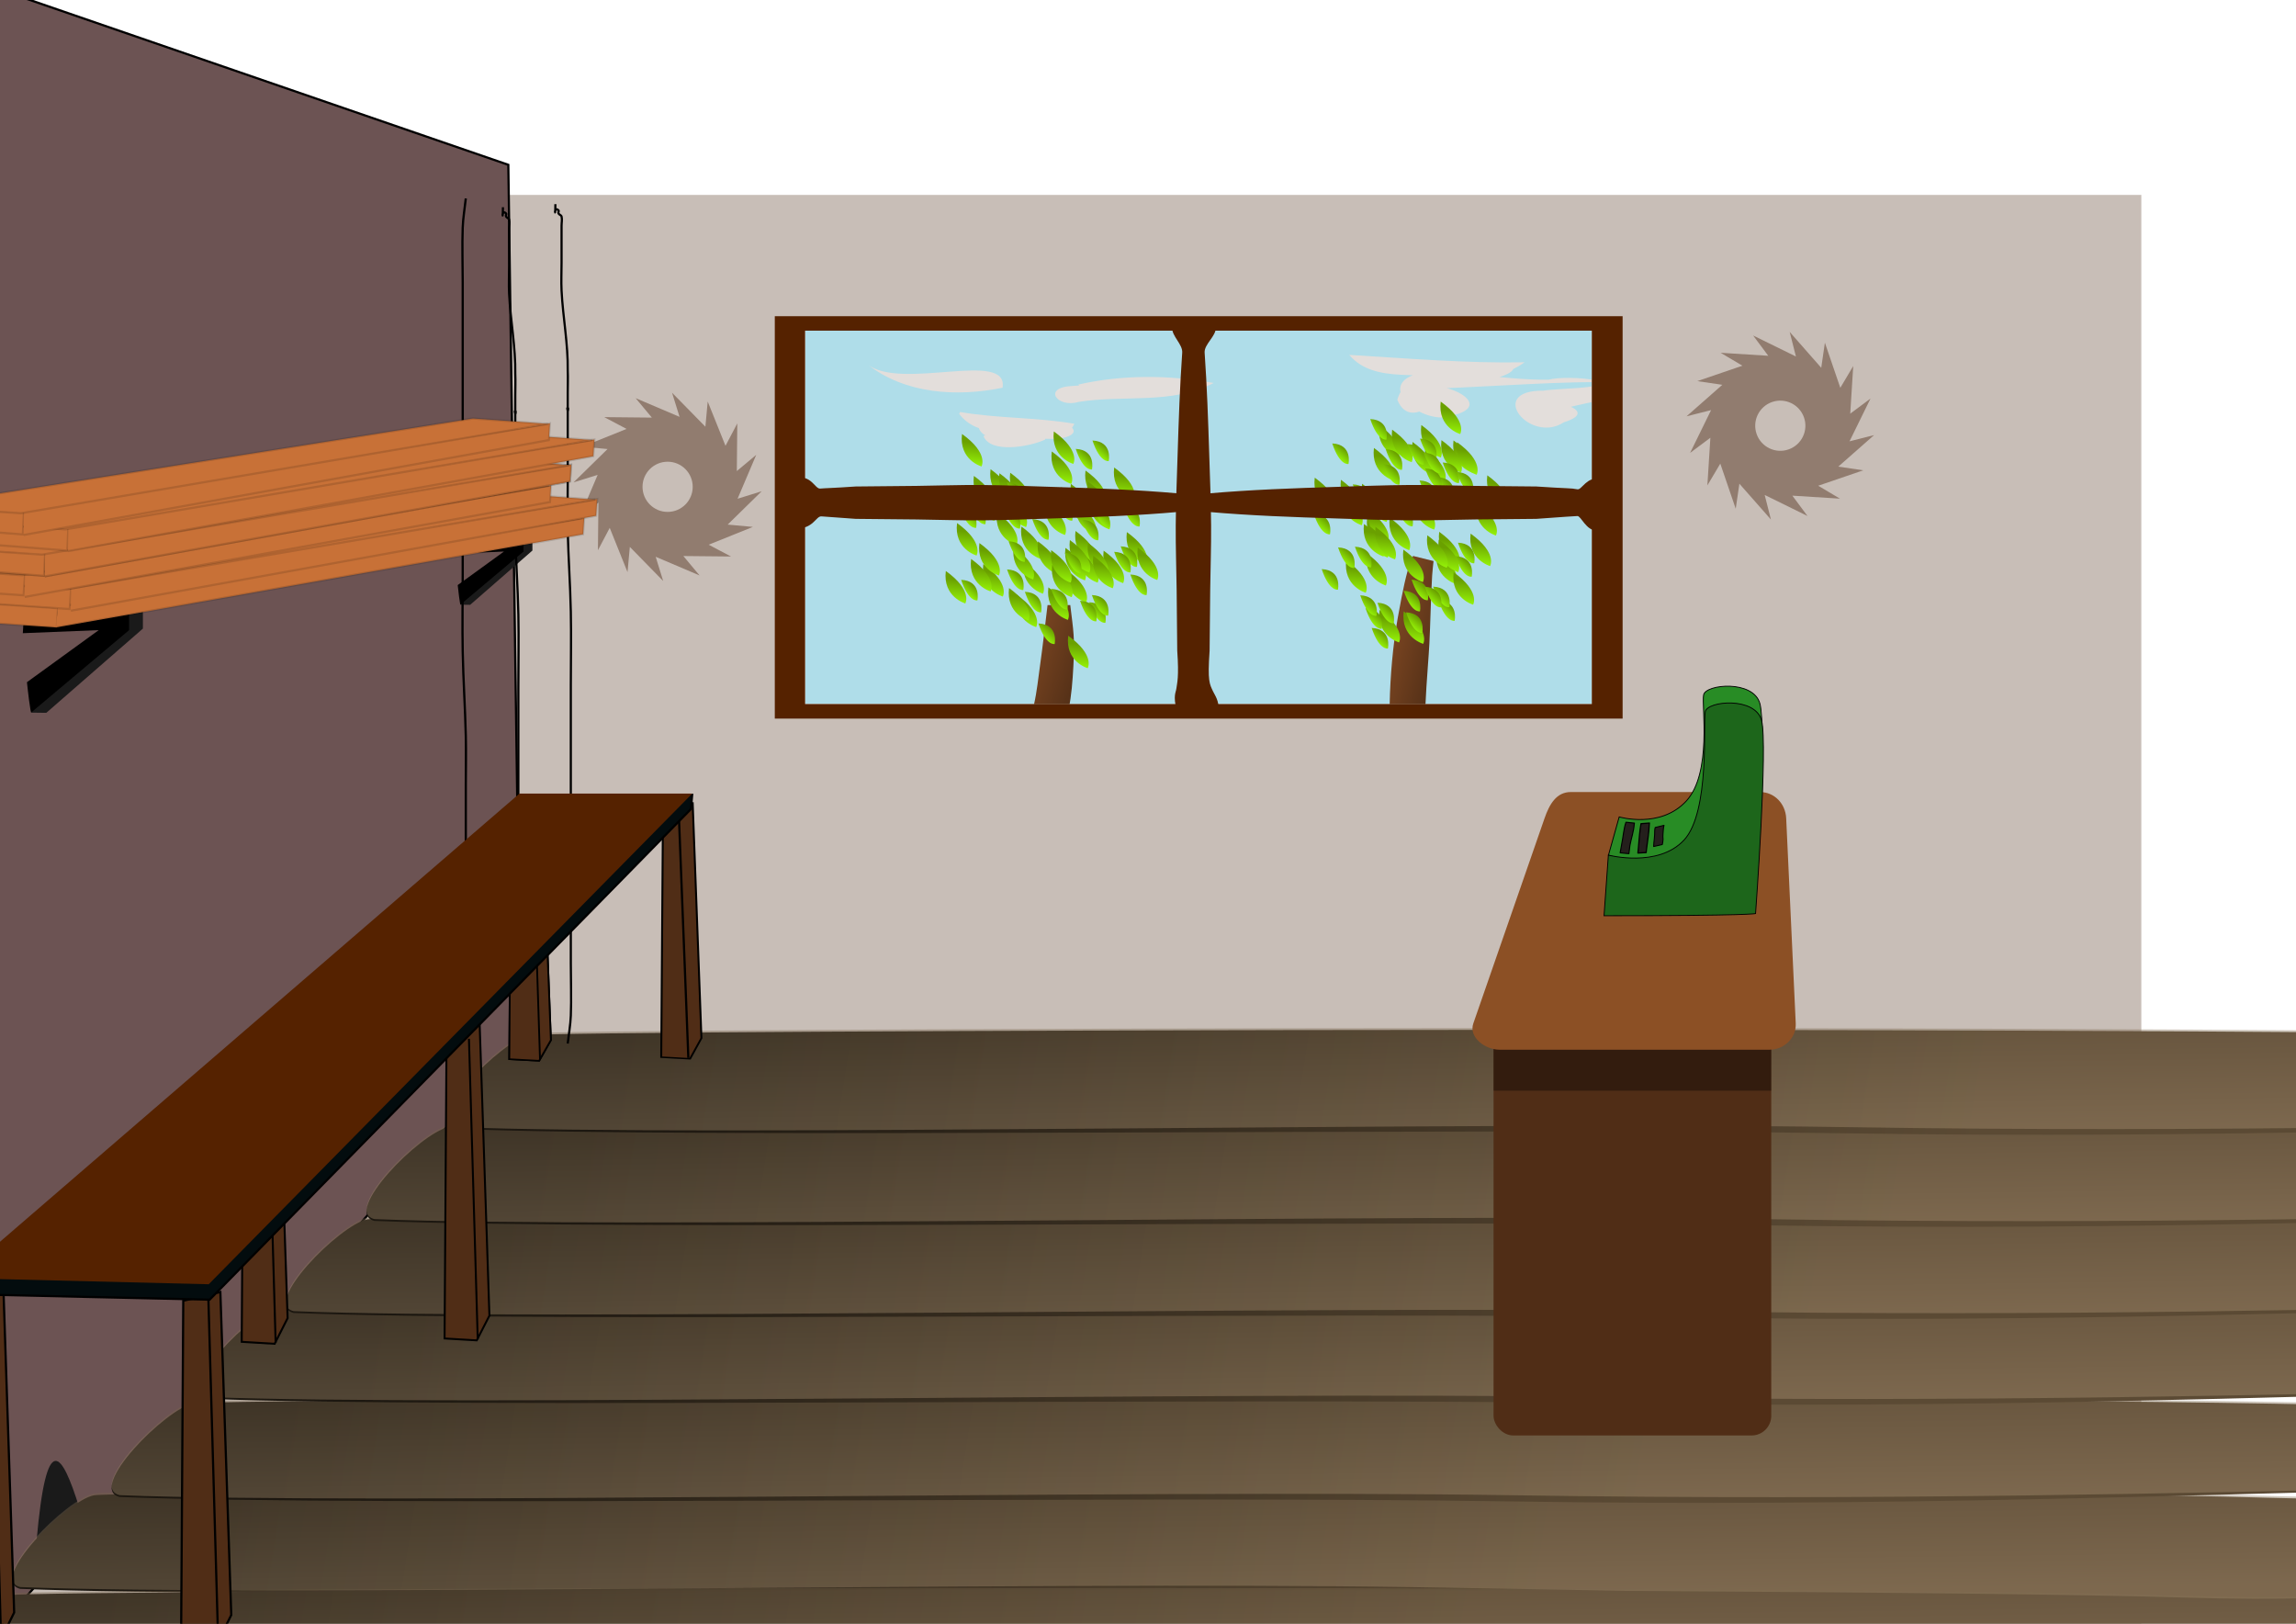 <?xml version="1.0" encoding="UTF-8" standalone="no"?>
<!-- Created with Inkscape (http://www.inkscape.org/) -->

<svg
   xmlns:dc="http://purl.org/dc/elements/1.1/"
   xmlns:cc="http://creativecommons.org/ns#"
   xmlns:rdf="http://www.w3.org/1999/02/22-rdf-syntax-ns#"
   xmlns:svg="http://www.w3.org/2000/svg"
   xmlns="http://www.w3.org/2000/svg"
   xmlns:xlink="http://www.w3.org/1999/xlink"
   xmlns:sodipodi="http://sodipodi.sourceforge.net/DTD/sodipodi-0.dtd"
   xmlns:inkscape="http://www.inkscape.org/namespaces/inkscape"
   width="1052.362"
   height="744.094"
   id="svg2"
   version="1.1"
   inkscape:version="0.48+devel r10191"
   sodipodi:docname="shop.svg">
  <defs
     id="defs4">
    <linearGradient
       id="linearGradient4533">
      <stop
         style="stop-color:#784421;stop-opacity:1;"
         offset="0"
         id="stop4535" />
      <stop
         style="stop-color:#543017;stop-opacity:1;"
         offset="1"
         id="stop4537" />
    </linearGradient>
    <linearGradient
       inkscape:collect="always"
       id="linearGradient2405">
      <stop
         style="stop-color:#000000;stop-opacity:1;"
         offset="0"
         id="stop2407" />
      <stop
         style="stop-color:#000000;stop-opacity:0;"
         offset="1"
         id="stop2409" />
    </linearGradient>
    <linearGradient
       inkscape:collect="always"
       id="linearGradient2397">
      <stop
         style="stop-color:#000000;stop-opacity:1;"
         offset="0"
         id="stop2399" />
      <stop
         style="stop-color:#000000;stop-opacity:0;"
         offset="1"
         id="stop2401" />
    </linearGradient>
    <linearGradient
       inkscape:collect="always"
       id="linearGradient2389">
      <stop
         style="stop-color:#000000;stop-opacity:1;"
         offset="0"
         id="stop2391" />
      <stop
         style="stop-color:#000000;stop-opacity:0;"
         offset="1"
         id="stop2393" />
    </linearGradient>
    <linearGradient
       inkscape:collect="always"
       id="linearGradient2381">
      <stop
         style="stop-color:#000000;stop-opacity:1;"
         offset="0"
         id="stop2383" />
      <stop
         style="stop-color:#000000;stop-opacity:0;"
         offset="1"
         id="stop2385" />
    </linearGradient>
    <linearGradient
       inkscape:collect="always"
       id="linearGradient2373">
      <stop
         style="stop-color:#000000;stop-opacity:1;"
         offset="0"
         id="stop2375" />
      <stop
         style="stop-color:#000000;stop-opacity:0;"
         offset="1"
         id="stop2377" />
    </linearGradient>
    <linearGradient
       inkscape:collect="always"
       id="linearGradient2365">
      <stop
         style="stop-color:#000000;stop-opacity:1;"
         offset="0"
         id="stop2367" />
      <stop
         style="stop-color:#000000;stop-opacity:0;"
         offset="1"
         id="stop2369" />
    </linearGradient>
    <linearGradient
       inkscape:collect="always"
       id="linearGradient2357">
      <stop
         style="stop-color:#000000;stop-opacity:1;"
         offset="0"
         id="stop2359" />
      <stop
         style="stop-color:#000000;stop-opacity:0;"
         offset="1"
         id="stop2361" />
    </linearGradient>
    <linearGradient
       inkscape:collect="always"
       id="linearGradient2349">
      <stop
         style="stop-color:#000000;stop-opacity:1;"
         offset="0"
         id="stop2351" />
      <stop
         style="stop-color:#000000;stop-opacity:0;"
         offset="1"
         id="stop2353" />
    </linearGradient>
    <linearGradient
       id="linearGradient2167">
      <stop
         style="stop-color:#6aa000;stop-opacity:1;"
         offset="0"
         id="stop2169" />
      <stop
         style="stop-color:#9bff09;stop-opacity:1;"
         offset="1"
         id="stop2171" />
    </linearGradient>
    <linearGradient
       id="linearGradient1056">
      <stop
         id="stop1058"
         offset="0"
         style="stop-color:#53442f;stop-opacity:1;" />
      <stop
         id="stop1060"
         offset="1"
         style="stop-color:#b29978;stop-opacity:1;" />
    </linearGradient>
    <linearGradient
       id="linearGradient1050">
      <stop
         id="stop1052"
         offset="0"
         style="stop-color:#292517;stop-opacity:1;" />
      <stop
         id="stop1054"
         offset="1"
         style="stop-color:#604e37;stop-opacity:0.494" />
    </linearGradient>
    <linearGradient
       id="linearGradient1024">
      <stop
         style="stop-color:#1c1710;stop-opacity:1;"
         offset="0"
         id="stop1026" />
      <stop
         style="stop-color:#5b4a34;stop-opacity:1;"
         offset="1"
         id="stop1028" />
    </linearGradient>
    <linearGradient
       inkscape:collect="always"
       xlink:href="#linearGradient1024"
       id="linearGradient1030"
       x1="205.339"
       y1="802.903"
       x2="1166.187"
       y2="802.903"
       gradientUnits="userSpaceOnUse" />
    <linearGradient
       inkscape:collect="always"
       xlink:href="#linearGradient1024"
       id="linearGradient1038"
       gradientUnits="userSpaceOnUse"
       x1="205.339"
       y1="802.903"
       x2="1166.187"
       y2="802.903" />
    <linearGradient
       inkscape:collect="always"
       xlink:href="#linearGradient1024"
       id="linearGradient1286"
       gradientUnits="userSpaceOnUse"
       gradientTransform="matrix(1.204,0,0,1,-42.463,402)"
       x1="273.221"
       y1="778.862"
       x2="787.178"
       y2="842.501" />
    <linearGradient
       inkscape:collect="always"
       xlink:href="#linearGradient1056"
       id="linearGradient1288"
       gradientUnits="userSpaceOnUse"
       gradientTransform="matrix(1.205,0,0,1,-42.617,401.172)"
       x1="704.557"
       y1="749.163"
       x2="706.568"
       y2="834.016" />
    <linearGradient
       inkscape:collect="always"
       xlink:href="#linearGradient1024"
       id="linearGradient1296"
       gradientUnits="userSpaceOnUse"
       gradientTransform="matrix(1.204,0,0,1,-42.463,402)"
       x1="273.221"
       y1="778.862"
       x2="787.178"
       y2="842.501" />
    <linearGradient
       inkscape:collect="always"
       xlink:href="#linearGradient1056"
       id="linearGradient1298"
       gradientUnits="userSpaceOnUse"
       gradientTransform="matrix(1.205,0,0,1,-42.617,401.172)"
       x1="704.557"
       y1="749.163"
       x2="706.568"
       y2="834.016" />
    <linearGradient
       inkscape:collect="always"
       xlink:href="#linearGradient1024"
       id="linearGradient1306"
       gradientUnits="userSpaceOnUse"
       gradientTransform="matrix(1.204,0,0,1,-42.463,402)"
       x1="273.221"
       y1="778.862"
       x2="787.178"
       y2="842.501" />
    <linearGradient
       inkscape:collect="always"
       xlink:href="#linearGradient1056"
       id="linearGradient1308"
       gradientUnits="userSpaceOnUse"
       gradientTransform="matrix(1.205,0,0,1,-42.617,401.172)"
       x1="704.557"
       y1="749.163"
       x2="706.568"
       y2="834.016" />
    <linearGradient
       inkscape:collect="always"
       xlink:href="#linearGradient1024"
       id="linearGradient1316"
       gradientUnits="userSpaceOnUse"
       gradientTransform="matrix(1.204,0,0,1,-42.463,402)"
       x1="273.221"
       y1="778.862"
       x2="787.178"
       y2="842.501" />
    <linearGradient
       inkscape:collect="always"
       xlink:href="#linearGradient1056"
       id="linearGradient1318"
       gradientUnits="userSpaceOnUse"
       gradientTransform="matrix(1.205,0,0,1,-42.617,401.172)"
       x1="704.557"
       y1="749.163"
       x2="706.568"
       y2="834.016" />
    <linearGradient
       inkscape:collect="always"
       xlink:href="#linearGradient1024"
       id="linearGradient1326"
       gradientUnits="userSpaceOnUse"
       gradientTransform="matrix(1.204,0,0,1,-42.463,402)"
       x1="273.221"
       y1="778.862"
       x2="787.178"
       y2="842.501" />
    <linearGradient
       inkscape:collect="always"
       xlink:href="#linearGradient1056"
       id="linearGradient1328"
       gradientUnits="userSpaceOnUse"
       gradientTransform="matrix(1.205,0,0,1,-42.617,401.172)"
       x1="704.557"
       y1="749.163"
       x2="706.568"
       y2="834.016" />
    <linearGradient
       inkscape:collect="always"
       xlink:href="#linearGradient1024"
       id="linearGradient1336"
       gradientUnits="userSpaceOnUse"
       gradientTransform="matrix(1.204,0,0,1,-42.463,402)"
       x1="273.221"
       y1="778.862"
       x2="787.178"
       y2="842.501" />
    <linearGradient
       inkscape:collect="always"
       xlink:href="#linearGradient1056"
       id="linearGradient1338"
       gradientUnits="userSpaceOnUse"
       gradientTransform="matrix(1.205,0,0,1,-42.617,401.172)"
       x1="704.557"
       y1="749.163"
       x2="706.568"
       y2="834.016" />
    <linearGradient
       inkscape:collect="always"
       xlink:href="#linearGradient1024"
       id="linearGradient1346"
       gradientUnits="userSpaceOnUse"
       gradientTransform="matrix(1.204,0,0,1,-42.463,402)"
       x1="273.221"
       y1="778.862"
       x2="787.178"
       y2="842.501" />
    <linearGradient
       inkscape:collect="always"
       xlink:href="#linearGradient1056"
       id="linearGradient1348"
       gradientUnits="userSpaceOnUse"
       gradientTransform="matrix(1.205,0,0,1,-42.617,401.172)"
       x1="704.557"
       y1="749.163"
       x2="706.568"
       y2="834.016" />
    <linearGradient
       inkscape:collect="always"
       xlink:href="#linearGradient2167"
       id="linearGradient2173"
       x1="1638.434"
       y1="440.189"
       x2="1647.957"
       y2="440.189"
       gradientUnits="userSpaceOnUse" />
    <linearGradient
       inkscape:collect="always"
       xlink:href="#linearGradient2349"
       id="linearGradient2355"
       x1="1638.434"
       y1="440.189"
       x2="1647.957"
       y2="440.189"
       gradientUnits="userSpaceOnUse" />
    <linearGradient
       inkscape:collect="always"
       xlink:href="#linearGradient2357"
       id="linearGradient2363"
       x1="1638.434"
       y1="440.189"
       x2="1647.957"
       y2="440.189"
       gradientUnits="userSpaceOnUse" />
    <linearGradient
       inkscape:collect="always"
       xlink:href="#linearGradient2365"
       id="linearGradient2371"
       x1="1608.566"
       y1="431.404"
       x2="1615.015"
       y2="431.404"
       gradientUnits="userSpaceOnUse" />
    <linearGradient
       inkscape:collect="always"
       xlink:href="#linearGradient2373"
       id="linearGradient2379"
       x1="1608.566"
       y1="431.404"
       x2="1615.015"
       y2="431.404"
       gradientUnits="userSpaceOnUse" />
    <linearGradient
       inkscape:collect="always"
       xlink:href="#linearGradient2381"
       id="linearGradient2387"
       x1="1638.434"
       y1="440.189"
       x2="1647.957"
       y2="440.189"
       gradientUnits="userSpaceOnUse" />
    <linearGradient
       inkscape:collect="always"
       xlink:href="#linearGradient2389"
       id="linearGradient2395"
       x1="1638.434"
       y1="440.189"
       x2="1647.957"
       y2="440.189"
       gradientUnits="userSpaceOnUse" />
    <linearGradient
       inkscape:collect="always"
       xlink:href="#linearGradient2397"
       id="linearGradient2403"
       x1="1638.434"
       y1="440.189"
       x2="1647.957"
       y2="440.189"
       gradientUnits="userSpaceOnUse" />
    <linearGradient
       inkscape:collect="always"
       xlink:href="#linearGradient2405"
       id="linearGradient2411"
       x1="1638.434"
       y1="440.189"
       x2="1647.957"
       y2="440.189"
       gradientUnits="userSpaceOnUse" />
    <linearGradient
       inkscape:collect="always"
       xlink:href="#linearGradient4533"
       id="linearGradient4539"
       x1="446.421"
       y1="618.378"
       x2="470.262"
       y2="626.378"
       gradientUnits="userSpaceOnUse"
       gradientTransform="translate(22,0.5)" />
    <linearGradient
       inkscape:collect="always"
       xlink:href="#linearGradient4533"
       id="linearGradient4541"
       x1="635.404"
       y1="614.294"
       x2="657.059"
       y2="619.794"
       gradientUnits="userSpaceOnUse" />
    <linearGradient
       inkscape:collect="always"
       xlink:href="#linearGradient2167"
       id="linearGradient4579"
       gradientUnits="userSpaceOnUse"
       gradientTransform="translate(-1162.659,409.97)"
       x1="1670.329"
       y1="103.905"
       x2="1666.535"
       y2="108.37" />
    <linearGradient
       inkscape:collect="always"
       xlink:href="#linearGradient2167"
       id="linearGradient4583"
       gradientUnits="userSpaceOnUse"
       gradientTransform="translate(-1167.124,99.222)"
       x1="1667.369"
       y1="456.586"
       x2="1665.977"
       y2="468.492" />
  </defs>
  <sodipodi:namedview
     id="base"
     pagecolor="#ffffff"
     bordercolor="#666666"
     borderopacity="1.0"
     inkscape:pageopacity="0.0"
     inkscape:pageshadow="2"
     inkscape:zoom="0.5"
     inkscape:cx="1462.7244"
     inkscape:cy="423.54771"
     inkscape:document-units="px"
     inkscape:current-layer="layer1"
     showgrid="false"
     inkscape:window-width="1274"
     inkscape:window-height="816"
     inkscape:window-x="0"
     inkscape:window-y="0"
     inkscape:window-maximized="0"
     showguides="true"
     inkscape:guide-bbox="true">
    <sodipodi:guide
       orientation="0,1"
       position="1434,700"
       id="guide4249" />
  </sodipodi:namedview>
  <g
     inkscape:label="Ebene 1"
     inkscape:groupmode="layer"
     id="layer1"
     transform="translate(0,-308.268)">
    <rect
       style="fill:#afdde9;fill-opacity:1;stroke:none"
       id="rect148"
       width="360.624"
       height="171.12"
       x="369.01"
       y="459.807" />
    <path
       style="fill:#e3dedb;fill-opacity:1;stroke:none"
       d="m 618.413,470.911 c 26.762,1.595 53.532,3.887 80.366,3.382 -15.241,10.987 -46.502,12.041 -56.581,16.232 7.201,-14.097 47.463,1.886 24.217,8.002 -13.675,5.926 -38.441,-14.409 -14.899,-19.471 19.598,-0.944 38.739,3.514 58.316,3.207 8.395,-2.225 41.93,-0.216 21.562,10.015 -9.232,1.265 -33.805,9.322 -34.963,3.514 6.55,-7.823 40.502,-0.159 20.343,6.003 -15.481,10.175 -35.85,-14.808 -9.313,-14.499 6.527,-1.134 28.202,-0.9 25.014,-3.952 -28.066,0.117 -56.045,2.732 -84.1,3.212 20.524,-2.87 -1.27,21.748 -7.917,4.899 4.785,-16.649 30.801,-12.409 45.421,-17.072 21.612,2.11 -8.232,11.724 -17.143,7.983 -16.266,-4.931 -38.48,2.461 -50.322,-11.455 l 0,0 z"
       id="path3994"
       inkscape:connector-curvature="0" />
    <path
       style="fill:#e3dedb;fill-opacity:1;stroke:none"
       d="m 440.067,497.078 c 17.327,3 35.05,2.388 52.377,5.387 -6.517,13.335 -24.012,2.63 -35.289,6.359 -8.067,1.259 -13.422,-9.27 -2.1,-7.256 7.443,0.489 23.848,0.333 23.976,8.177 -7.712,3.448 -25.078,6.359 -28.252,-1.646 7.009,-3.142 22.939,-4.082 26.776,1.877 -9.395,-1.329 -22.868,1.174 -29.079,-7.74 13.935,-3.823 28.044,1.434 42.086,1.349 6.837,5.103 -11.026,7.905 -14.801,4.045 -12.097,-2.168 -27.607,1.504 -36.121,-9.687 l 0.297,-0.6 0.131,-0.264 0,0 z"
       id="path3979"
       inkscape:connector-curvature="0" />
    <path
       style="fill:url(#linearGradient4541);fill-opacity:1;stroke:none"
       id="path3077"
       d="m 657.059,565.387 c -0.211,2.185 -0.495,4.365 -0.634,6.556 -0.558,8.757 -0.847,23.2 -1.264,31.052 -0.358,6.726 -0.972,13.437 -1.37,20.161 -0.586,9.887 -1.082,22.383 -1.511,32.492 -0.063,13.663 -0.649,7.65 1.01,18.097 0,0 -11.601,2.808 -11.601,2.808 l 0,0 c -3.869,-12.708 -2.445,-5.833 -3.765,-20.722 -0.324,-4.955 -0.879,-9.901 -0.973,-14.866 -0.248,-13.147 0.508,-26.601 2.184,-39.636 0.829,-6.442 2.023,-12.834 3.256,-19.211 0.827,-4.278 1.762,-8.54 2.921,-12.741 0.599,-2.173 1.562,-4.228 2.342,-6.343 0,0 9.405,2.351 9.405,2.351 z"
       inkscape:connector-curvature="0" />
    <path
       style="fill:url(#linearGradient4539);fill-opacity:1;stroke:none"
       id="path3071"
       d="m 490.553,585.547 c 1.42,11.929 2.159,14.68 1.412,28.229 -0.359,6.513 -0.825,13.061 -2.14,19.45 -1.343,6.529 -3.353,12.937 -5.799,19.138 -2.171,5.504 -5.333,10.564 -8,15.846 0,0 -13.606,-6.576 -13.606,-6.576 l 0,0 c 5.764,-12.563 8.319,-16.534 11.501,-30.5 1.368,-6.003 1.956,-12.157 2.821,-18.253 1.089,-7.68 2.424,-19.156 3.397,-27.333 0,0 10.414,0 10.414,0 z"
       inkscape:connector-curvature="0" />
    <path
       style="fill:url(#linearGradient4583);fill-opacity:1;stroke:none"
       d="m 492.949,551.591 c -1.488,11.906 8.93,14.883 8.93,14.883 0,0 3.473,-5.953 -8.93,-14.883 z"
       id="use2161"
       inkscape:connector-curvature="0"
       sodipodi:nodetypes="ccc" />
    <use
       id="use2527"
       xlink:href="#use2161"
       x="0"
       y="0"
       width="1052.362"
       height="744.094"
       transform="translate(-10.678,3.274)" />
    <use
       id="use2529"
       xlink:href="#use2161"
       x="0"
       y="0"
       width="1052.362"
       height="744.094"
       transform="translate(-4.602,7.757)" />
    <use
       id="use2531"
       xlink:href="#use2161"
       x="0"
       y="0"
       width="1052.362"
       height="744.094"
       transform="translate(-24.149,17.253)" />
    <use
       id="use2533"
       xlink:href="#use2161"
       x="0"
       y="0"
       width="1052.362"
       height="744.094"
       transform="translate(1.223,8.801)" />
    <use
       id="use2535"
       xlink:href="#use2161"
       x="0"
       y="0"
       width="1052.362"
       height="744.094"
       transform="translate(-5.571,8.944)" />
    <use
       id="use2537"
       xlink:href="#use2161"
       x="0"
       y="0"
       width="1052.362"
       height="744.094"
       transform="translate(-42.246,15.172)" />
    <use
       id="use2539"
       xlink:href="#use2161"
       x="0"
       y="0"
       width="1052.362"
       height="744.094"
       transform="translate(-40.687,12.169)" />
    <use
       id="use2541"
       xlink:href="#use2161"
       x="0"
       y="0"
       width="1052.362"
       height="744.094"
       transform="translate(-26.951,29.188)" />
    <use
       id="use2543"
       xlink:href="#use2161"
       x="0"
       y="0"
       width="1052.362"
       height="744.094"
       transform="translate(-56.475,12.662)" />
    <use
       id="use2545"
       xlink:href="#use2161"
       x="0"
       y="0"
       width="1052.362"
       height="744.094"
       transform="translate(-59.435,18.341)" />
    <use
       id="use2547"
       xlink:href="#use2161"
       x="0"
       y="0"
       width="1052.362"
       height="744.094"
       transform="translate(-39.535,27.315)" />
    <use
       id="use2549"
       xlink:href="#use2161"
       x="0"
       y="0"
       width="1052.362"
       height="744.094"
       transform="translate(-47.843,12.831)" />
    <use
       id="use2551"
       xlink:href="#use2161"
       x="0"
       y="0"
       width="1052.362"
       height="744.094"
       transform="translate(-44.081,8.793)" />
    <use
       id="use2553"
       xlink:href="#use2161"
       x="0"
       y="0"
       width="1052.362"
       height="744.094"
       transform="translate(-54.283,-3.618)" />
    <use
       id="use2555"
       xlink:href="#use2161"
       x="0"
       y="0"
       width="1052.362"
       height="744.094"
       transform="translate(-28.551,-16.403)" />
    <use
       id="use2557"
       xlink:href="#use2161"
       x="0"
       y="0"
       width="1052.362"
       height="744.094"
       transform="translate(-29.92,-26.671)" />
    <use
       id="use2559"
       xlink:href="#use2161"
       x="0"
       y="0"
       width="1052.362"
       height="744.094"
       transform="translate(-46.468,-32.933)" />
    <use
       id="use2561"
       xlink:href="#use2161"
       x="0"
       y="0"
       width="1052.362"
       height="744.094"
       transform="translate(-38.93,-28.295)" />
    <use
       id="use2563"
       xlink:href="#use2161"
       x="0"
       y="0"
       width="1052.362"
       height="744.094"
       transform="translate(-18.259,-27.612)" />
    <use
       id="use2565"
       xlink:href="#use2161"
       x="0"
       y="0"
       width="1052.362"
       height="744.094"
       transform="translate(-52.006,-44.44)" />
    <use
       id="use2567"
       xlink:href="#use2161"
       x="0"
       y="0"
       width="1052.362"
       height="744.094"
       transform="translate(-45.448,-39.903)" />
    <use
       id="use2569"
       xlink:href="#use2161"
       x="0"
       y="0"
       width="1052.362"
       height="744.094"
       transform="translate(-34.878,-26.446)" />
    <use
       id="use2571"
       xlink:href="#use2161"
       x="0"
       y="0"
       width="1052.362"
       height="744.094"
       transform="translate(-32.641,-26.258)" />
    <use
       id="use2573"
       xlink:href="#use2161"
       x="0"
       y="0"
       width="1052.362"
       height="744.094"
       transform="translate(-46.578,-25.225)" />
    <use
       id="use2575"
       xlink:href="#use2161"
       x="0"
       y="0"
       width="1052.362"
       height="744.094"
       transform="translate(-40.597,-9.762)" />
    <use
       id="use2577"
       xlink:href="#use2161"
       x="0"
       y="0"
       width="1052.362"
       height="744.094"
       transform="translate(-35.976,-8.382)" />
    <use
       id="use2579"
       xlink:href="#use2161"
       x="0"
       y="0"
       width="1052.362"
       height="744.094"
       transform="translate(-48.107,-22.867)" />
    <use
       id="use2581"
       xlink:href="#use2161"
       x="0"
       y="0"
       width="1052.362"
       height="744.094"
       transform="translate(-46.106,-19.51)" />
    <use
       id="use2583"
       xlink:href="#use2161"
       x="0"
       y="0"
       width="1052.362"
       height="744.094"
       transform="translate(-48.31,2.57)" />
    <use
       id="use2585"
       xlink:href="#use2161"
       x="0"
       y="0"
       width="1052.362"
       height="744.094"
       transform="translate(-44.042,5.548)" />
    <use
       id="use2587"
       xlink:href="#use2161"
       x="0"
       y="0"
       width="1052.362"
       height="744.094"
       transform="translate(-49.046,8.52)" />
    <use
       id="use2589"
       xlink:href="#use2161"
       x="0"
       y="0"
       width="1052.362"
       height="744.094"
       transform="translate(-23.841,13.88)" />
    <use
       id="use2591"
       xlink:href="#use2161"
       x="0"
       y="0"
       width="1052.362"
       height="744.094"
       transform="translate(-42.605,2.095)" />
    <use
       id="use2593"
       xlink:href="#use2161"
       x="0"
       y="0"
       width="1052.362"
       height="744.094"
       transform="translate(-24.792,-2.033)" />
    <use
       id="use2595"
       xlink:href="#use2161"
       x="0"
       y="0"
       width="1052.362"
       height="744.094"
       transform="translate(-29.6,12.235)" />
    <use
       id="use2597"
       xlink:href="#use2161"
       x="0"
       y="0"
       width="1052.362"
       height="744.094"
       transform="translate(-28.365,7.323)" />
    <use
       id="use2599"
       xlink:href="#use2161"
       x="0"
       y="0"
       width="1052.362"
       height="744.094"
       transform="translate(-7.591,20.599)" />
    <use
       id="use2601"
       xlink:href="#use2161"
       x="0"
       y="0"
       width="1052.362"
       height="744.094"
       transform="translate(-17.201,4.791)" />
    <use
       id="use2603"
       xlink:href="#use2161"
       x="0"
       y="0"
       width="1052.362"
       height="744.094"
       transform="translate(-28.504,39.452)" />
    <use
       id="use2605"
       xlink:href="#use2161"
       x="0"
       y="0"
       width="1052.362"
       height="744.094"
       transform="translate(-12.424,25.85)" />
    <use
       id="use2607"
       xlink:href="#use2161"
       x="0"
       y="0"
       width="1052.362"
       height="744.094"
       transform="translate(-3.451,16.821)" />
    <use
       id="use2609"
       xlink:href="#use2161"
       x="0"
       y="0"
       width="1052.362"
       height="744.094"
       transform="translate(-4.087,17.891)" />
    <use
       id="use2611"
       xlink:href="#use2161"
       x="0"
       y="0"
       width="1052.362"
       height="744.094"
       transform="translate(-13.158,27.669)" />
    <use
       id="use2613"
       xlink:href="#use2161"
       x="0"
       y="0"
       width="1052.362"
       height="744.094"
       transform="translate(-10.682,15.454)" />
    <use
       id="use2615"
       xlink:href="#use2161"
       x="0"
       y="0"
       width="1052.362"
       height="744.094"
       transform="translate(11.399,12.012)" />
    <use
       id="use2617"
       xlink:href="#use2161"
       x="0"
       y="0"
       width="1052.362"
       height="744.094"
       transform="translate(12.907,9.033)" />
    <use
       id="use2619"
       xlink:href="#use2161"
       x="0"
       y="0"
       width="1052.362"
       height="744.094"
       transform="translate(-3.609,-1.652)" />
    <use
       id="use2621"
       xlink:href="#use2161"
       x="0"
       y="0"
       width="1052.362"
       height="744.094"
       transform="translate(6.612,-15.617)" />
    <use
       id="use2623"
       xlink:href="#use2161"
       x="0"
       y="0"
       width="1052.362"
       height="744.094"
       transform="translate(-4.025,-18.022)" />
    <use
       id="use2625"
       xlink:href="#use2161"
       x="0"
       y="0"
       width="1052.362"
       height="744.094"
       transform="translate(17.733,-29.083)" />
    <use
       id="use2627"
       xlink:href="#use2161"
       x="0"
       y="0"
       width="1052.362"
       height="744.094"
       transform="translate(21.233,-32.569)" />
    <use
       id="use2629"
       xlink:href="#use2161"
       x="0"
       y="0"
       width="1052.362"
       height="744.094"
       transform="translate(5.194,-19.903)" />
    <use
       id="use2631"
       xlink:href="#use2161"
       x="0"
       y="0"
       width="1052.362"
       height="744.094"
       transform="translate(-3.863,-25.205)" />
    <use
       id="use2633"
       xlink:href="#use2161"
       x="0"
       y="0"
       width="1052.362"
       height="744.094"
       transform="translate(4.587,-27.692)" />
    <use
       id="use2635"
       xlink:href="#use2161"
       x="0"
       y="0"
       width="1052.362"
       height="744.094"
       transform="translate(-29.429,-39.972)" />
    <use
       id="use2637"
       xlink:href="#use2161"
       x="0"
       y="0"
       width="1052.362"
       height="744.094"
       transform="translate(-9.925,-45.602)" />
    <use
       id="use2639"
       xlink:href="#use2161"
       x="0"
       y="0"
       width="1052.362"
       height="744.094"
       transform="translate(-23.876,-42.604)" />
    <use
       id="use2641"
       xlink:href="#use2161"
       x="0"
       y="0"
       width="1052.362"
       height="744.094"
       transform="translate(-10.876,-36.433)" />
    <use
       id="use2643"
       xlink:href="#use2161"
       x="0"
       y="0"
       width="1052.362"
       height="744.094"
       transform="translate(-7.548,-30.514)" />
    <use
       id="use2645"
       xlink:href="#use2161"
       x="0"
       y="0"
       width="1052.362"
       height="744.094"
       transform="translate(5.545,-22.804)" />
    <use
       id="use2647"
       xlink:href="#use2161"
       x="0"
       y="0"
       width="1052.362"
       height="744.094"
       transform="translate(5.196,-19.559)" />
    <use
       id="use2649"
       xlink:href="#use2161"
       x="0"
       y="0"
       width="1052.362"
       height="744.094"
       transform="translate(-2.134,-21.565)" />
    <use
       id="use2651"
       xlink:href="#use2161"
       x="0"
       y="0"
       width="1052.362"
       height="744.094"
       transform="translate(-1.627,-18.577)" />
    <use
       id="use2653"
       xlink:href="#use2161"
       x="0"
       y="0"
       width="1052.362"
       height="744.094"
       transform="translate(-31.581,-16.654)" />
    <use
       id="use2655"
       xlink:href="#use2161"
       x="0"
       y="0"
       width="1052.362"
       height="744.094"
       transform="translate(-7.225,-18.065)" />
    <use
       id="use2657"
       xlink:href="#use2161"
       x="0"
       y="0"
       width="1052.362"
       height="744.094"
       transform="translate(-6.535,-20.118)" />
    <use
       id="use2659"
       xlink:href="#use2161"
       x="0"
       y="0"
       width="1052.362"
       height="744.094"
       transform="translate(-12.715,-18.146)" />
    <use
       id="use2661"
       xlink:href="#use2161"
       x="0"
       y="0"
       width="1052.362"
       height="744.094"
       transform="translate(-11.147,8.792)" />
    <use
       id="use2663"
       xlink:href="#use2161"
       x="0"
       y="0"
       width="1052.362"
       height="744.094"
       transform="translate(-12.261,-3.147)" />
    <use
       id="use2665"
       xlink:href="#use2161"
       x="0"
       y="0"
       width="1052.362"
       height="744.094"
       transform="translate(-2.577,4.182)" />
    <use
       id="use2667"
       xlink:href="#use2161"
       x="0"
       y="0"
       width="1052.362"
       height="744.094"
       transform="translate(-14.804,-8.814)" />
    <use
       id="use2669"
       xlink:href="#use2161"
       x="0"
       y="0"
       width="1052.362"
       height="744.094"
       transform="translate(-13.749,-13.054)" />
    <use
       id="use2671"
       xlink:href="#use2161"
       x="0"
       y="0"
       width="1052.362"
       height="744.094"
       transform="translate(-8.775,44.512)" />
    <use
       id="use2673"
       xlink:href="#use2161"
       x="0"
       y="0"
       width="1052.362"
       height="744.094"
       transform="translate(-30.451,26.169)" />
    <use
       id="use2675"
       xlink:href="#use2161"
       x="0"
       y="0"
       width="1052.362"
       height="744.094"
       transform="translate(-36.184,27.783)" />
    <use
       id="use2677"
       xlink:href="#use2161"
       x="0"
       y="0"
       width="1052.362"
       height="744.094"
       transform="translate(23.545,0.525)" />
    <use
       id="use2679"
       xlink:href="#use2161"
       x="0"
       y="0"
       width="1052.362"
       height="744.094"
       transform="translate(19.009,6.379)" />
    <use
       id="use2681"
       xlink:href="#use2161"
       x="0"
       y="0"
       width="1052.362"
       height="744.094"
       transform="translate(0.129,-13.33)" />
    <use
       id="use2683"
       xlink:href="#use2161"
       x="0"
       y="0"
       width="1052.362"
       height="744.094"
       transform="translate(17.235,1.929)" />
    <use
       id="use2685"
       xlink:href="#use2161"
       x="0"
       y="0"
       width="1052.362"
       height="744.094"
       transform="translate(28.532,7.583)" />
    <use
       id="use2687"
       xlink:href="#use2161"
       x="0"
       y="0"
       width="1052.362"
       height="744.094"
       transform="translate(29.726,-5.114)" />
    <use
       id="use2689"
       xlink:href="#use2161"
       x="0"
       y="0"
       width="1052.362"
       height="744.094"
       transform="translate(5.717,5.46)" />
    <use
       id="use2691"
       xlink:href="#use2161"
       x="0"
       y="0"
       width="1052.362"
       height="744.094"
       transform="translate(21.331,7.082)" />
    <use
       id="use2693"
       xlink:href="#use2161"
       x="0"
       y="0"
       width="1052.362"
       height="744.094"
       transform="translate(8.139,11.373)" />
    <use
       id="use2695"
       xlink:href="#use2161"
       x="0"
       y="0"
       width="1052.362"
       height="744.094"
       transform="translate(3.801,27.96)" />
    <use
       id="use2697"
       xlink:href="#use2161"
       x="0"
       y="0"
       width="1052.362"
       height="744.094"
       transform="translate(-3.332,48.015)" />
    <use
       id="use2699"
       xlink:href="#use2161"
       x="0"
       y="0"
       width="1052.362"
       height="744.094"
       transform="translate(-4.632,35.782)" />
    <use
       id="use2701"
       xlink:href="#use2161"
       x="0"
       y="0"
       width="1052.362"
       height="744.094"
       transform="translate(139.123,-48.575)" />
    <use
       id="use2703"
       xlink:href="#use2161"
       x="0"
       y="0"
       width="1052.362"
       height="744.094"
       transform="translate(135.974,-46.127)" />
    <use
       id="use2705"
       xlink:href="#use2161"
       x="0"
       y="0"
       width="1052.362"
       height="744.094"
       transform="translate(121.659,-23.445)" />
    <use
       id="use2707"
       xlink:href="#use2161"
       x="0"
       y="0"
       width="1052.362"
       height="744.094"
       transform="translate(147.243,-29.59)" />
    <use
       id="use2709"
       xlink:href="#use2161"
       x="0"
       y="0"
       width="1052.362"
       height="744.094"
       transform="translate(136.79,-38.038)" />
    <use
       id="use2711"
       xlink:href="#use2161"
       x="0"
       y="0"
       width="1052.362"
       height="744.094"
       transform="translate(124.671,-34.707)" />
    <use
       id="use2713"
       xlink:href="#use2161"
       x="0"
       y="0"
       width="1052.362"
       height="744.094"
       transform="translate(122.261,-17.503)" />
    <use
       id="use2715"
       xlink:href="#use2161"
       x="0"
       y="0"
       width="1052.362"
       height="744.094"
       transform="translate(131.041,-24.576)" />
    <use
       id="use2717"
       xlink:href="#use2161"
       x="0"
       y="0"
       width="1052.362"
       height="744.094"
       transform="translate(109.663,-24.421)" />
    <use
       id="use2719"
       xlink:href="#use2161"
       x="0"
       y="0"
       width="1052.362"
       height="744.094"
       transform="translate(140.083,-28.856)" />
    <use
       id="use2721"
       xlink:href="#use2161"
       x="0"
       y="0"
       width="1052.362"
       height="744.094"
       transform="translate(131.357,-21.638)" />
    <use
       id="use2723"
       xlink:href="#use2161"
       x="0"
       y="0"
       width="1052.362"
       height="744.094"
       transform="translate(112.226,-13.886)" />
    <use
       id="use2725"
       xlink:href="#use2161"
       x="0"
       y="0"
       width="1052.362"
       height="744.094"
       transform="translate(133.628,-18.992)" />
    <use
       id="use2727"
       xlink:href="#use2161"
       x="0"
       y="0"
       width="1052.362"
       height="744.094"
       transform="translate(132.556,-17.631)" />
    <use
       id="use2729"
       xlink:href="#use2161"
       x="0"
       y="0"
       width="1052.362"
       height="744.094"
       transform="translate(144.02,-6.072)" />
    <use
       id="use2731"
       xlink:href="#use2161"
       x="0"
       y="0"
       width="1052.362"
       height="744.094"
       transform="translate(140.905,-25.585)" />
    <use
       id="use2733"
       xlink:href="#use2161"
       x="0"
       y="0"
       width="1052.362"
       height="744.094"
       transform="translate(133.694,-6.097)" />
    <use
       id="use2735"
       xlink:href="#use2161"
       x="0"
       y="0"
       width="1052.362"
       height="744.094"
       transform="translate(129.167,-3.101)" />
    <use
       id="use2737"
       xlink:href="#use2161"
       x="0"
       y="0"
       width="1052.362"
       height="744.094"
       transform="translate(124.088,13.433)" />
    <use
       id="use2739"
       xlink:href="#use2161"
       x="0"
       y="0"
       width="1052.362"
       height="744.094"
       transform="translate(132.596,-4.362)" />
    <use
       id="use2741"
       xlink:href="#use2161"
       x="0"
       y="0"
       width="1052.362"
       height="744.094"
       transform="translate(165.497,9.454)" />
    <use
       id="use2743"
       xlink:href="#use2161"
       x="0"
       y="0"
       width="1052.362"
       height="744.094"
       transform="translate(165.939,11.806)" />
    <use
       id="use2745"
       xlink:href="#use2161"
       x="0"
       y="0"
       width="1052.362"
       height="744.094"
       transform="translate(173.317,18.912)" />
    <use
       id="use2747"
       xlink:href="#use2161"
       x="0"
       y="0"
       width="1052.362"
       height="744.094"
       transform="translate(165.839,-9.361)" />
    <use
       id="use2749"
       xlink:href="#use2161"
       x="0"
       y="0"
       width="1052.362"
       height="744.094"
       transform="translate(166.7,0.394)" />
    <use
       id="use2751"
       xlink:href="#use2161"
       x="0"
       y="0"
       width="1052.362"
       height="744.094"
       transform="translate(158.737,-16.337)" />
    <use
       id="use2753"
       xlink:href="#use2161"
       x="0"
       y="0"
       width="1052.362"
       height="744.094"
       transform="translate(173.261,-41.485)" />
    <use
       id="use2755"
       xlink:href="#use2161"
       x="0"
       y="0"
       width="1052.362"
       height="744.094"
       transform="translate(171.942,-17.173)" />
    <use
       id="use2757"
       xlink:href="#use2161"
       x="0"
       y="0"
       width="1052.362"
       height="744.094"
       transform="translate(158.505,-48.539)" />
    <use
       id="use2759"
       xlink:href="#use2161"
       x="0"
       y="0"
       width="1052.362"
       height="744.094"
       transform="translate(143.618,-44.646)" />
    <use
       id="use2761"
       xlink:href="#use2161"
       x="0"
       y="0"
       width="1052.362"
       height="744.094"
       transform="translate(167.39,-59.285)" />
    <use
       id="use2763"
       xlink:href="#use2161"
       x="0"
       y="0"
       width="1052.362"
       height="744.094"
       transform="translate(149.931,-56.516)" />
    <use
       id="use2765"
       xlink:href="#use2161"
       x="0"
       y="0"
       width="1052.362"
       height="744.094"
       transform="translate(160.308,-37.585)" />
    <use
       id="use2767"
       xlink:href="#use2161"
       x="0"
       y="0"
       width="1052.362"
       height="744.094"
       transform="translate(138.697,-55.616)" />
    <use
       id="use2769"
       xlink:href="#use2161"
       x="0"
       y="0"
       width="1052.362"
       height="744.094"
       transform="translate(154.466,-40.8)" />
    <use
       id="use2771"
       xlink:href="#use2161"
       x="0"
       y="0"
       width="1052.362"
       height="744.094"
       transform="translate(143.827,-28.528)" />
    <use
       id="use2773"
       xlink:href="#use2161"
       x="0"
       y="0"
       width="1052.362"
       height="744.094"
       transform="translate(145.138,-46.414)" />
    <use
       id="use2775"
       xlink:href="#use2161"
       x="0"
       y="0"
       width="1052.362"
       height="744.094"
       transform="translate(136.773,-20.759)" />
    <use
       id="use2777"
       xlink:href="#use2161"
       x="0"
       y="0"
       width="1052.362"
       height="744.094"
       transform="translate(134.192,-9.597)" />
    <use
       id="use2779"
       xlink:href="#use2161"
       x="0"
       y="0"
       width="1052.362"
       height="744.094"
       transform="translate(128.96,0.366)" />
    <use
       id="use2781"
       xlink:href="#use2161"
       x="0"
       y="0"
       width="1052.362"
       height="744.094"
       transform="translate(155.454,-15.5)" />
    <use
       id="use2783"
       xlink:href="#use2161"
       x="0"
       y="0"
       width="1052.362"
       height="744.094"
       transform="translate(157.966,-9.178)" />
    <use
       id="use2785"
       xlink:href="#use2161"
       x="0"
       y="0"
       width="1052.362"
       height="744.094"
       transform="translate(134.15,-2.704)" />
    <use
       id="use2787"
       xlink:href="#use2161"
       x="0"
       y="0"
       width="1052.362"
       height="744.094"
       transform="translate(142.087,11.648)" />
    <use
       id="use2789"
       xlink:href="#use2161"
       x="0"
       y="0"
       width="1052.362"
       height="744.094"
       transform="translate(132.231,-3.179)" />
    <use
       id="use2791"
       xlink:href="#use2161"
       x="0"
       y="0"
       width="1052.362"
       height="744.094"
       transform="translate(138.126,6.903)" />
    <use
       id="use2793"
       xlink:href="#use2161"
       x="0"
       y="0"
       width="1052.362"
       height="744.094"
       transform="translate(133.318,10.11)" />
    <use
       id="use2795"
       xlink:href="#use2161"
       x="0"
       y="0"
       width="1052.362"
       height="744.094"
       transform="translate(147.853,-2.215)" />
    <use
       id="use2797"
       xlink:href="#use2161"
       x="0"
       y="0"
       width="1052.362"
       height="744.094"
       transform="translate(137.518,-1.861)" />
    <use
       id="use2799"
       xlink:href="#use2161"
       x="0"
       y="0"
       width="1052.362"
       height="744.094"
       transform="translate(153.666,20.544)" />
    <use
       id="use2801"
       xlink:href="#use2161"
       x="0"
       y="0"
       width="1052.362"
       height="744.094"
       transform="translate(150.43,36.84)" />
    <use
       id="use2803"
       xlink:href="#use2161"
       x="0"
       y="0"
       width="1052.362"
       height="744.094"
       transform="translate(132.867,22.941)" />
    <use
       id="use2805"
       xlink:href="#use2161"
       x="0"
       y="0"
       width="1052.362"
       height="744.094"
       transform="translate(150.276,8.554)" />
    <use
       id="use2807"
       xlink:href="#use2161"
       x="0"
       y="0"
       width="1052.362"
       height="744.094"
       transform="translate(151.977,35.481)" />
    <use
       id="use2809"
       xlink:href="#use2161"
       x="0"
       y="0"
       width="1052.362"
       height="744.094"
       transform="translate(139.37,36.183)" />
    <use
       id="use2811"
       xlink:href="#use2161"
       x="0"
       y="0"
       width="1052.362"
       height="744.094"
       transform="translate(160.796,8.224)" />
    <use
       id="use2813"
       xlink:href="#use2161"
       x="0"
       y="0"
       width="1052.362"
       height="744.094"
       transform="translate(181.103,1.214)" />
    <use
       id="use2815"
       xlink:href="#use2161"
       x="0"
       y="0"
       width="1052.362"
       height="744.094"
       transform="translate(162.125,-6.266)" />
    <use
       id="use2817"
       xlink:href="#use2161"
       x="0"
       y="0"
       width="1052.362"
       height="744.094"
       transform="translate(166.472,3.998)" />
    <use
       id="use2819"
       xlink:href="#use2161"
       x="0"
       y="0"
       width="1052.362"
       height="744.094"
       transform="translate(179.233,-17.667)" />
    <use
       id="use2821"
       xlink:href="#use2161"
       x="0"
       y="0"
       width="1052.362"
       height="744.094"
       transform="translate(161.248,1.988)" />
    <use
       id="use2823"
       xlink:href="#use2161"
       x="0"
       y="0"
       width="1052.362"
       height="744.094"
       transform="translate(169.172,-27.812)" />
    <use
       id="use2825"
       xlink:href="#use2161"
       x="0"
       y="0"
       width="1052.362"
       height="744.094"
       transform="translate(167.742,-41.616)" />
    <use
       id="use2827"
       xlink:href="#use2161"
       x="0"
       y="0"
       width="1052.362"
       height="744.094"
       transform="translate(187.254,-31.676)" />
    <use
       id="use2829"
       xlink:href="#use2161"
       x="0"
       y="0"
       width="1052.362"
       height="744.094"
       transform="translate(174.926,-40.653)" />
    <use
       id="use2831"
       xlink:href="#use2161"
       x="0"
       y="0"
       width="1052.362"
       height="744.094"
       transform="translate(185.228,-18.896)" />
    <use
       id="use2833"
       xlink:href="#use2161"
       x="0"
       y="0"
       width="1052.362"
       height="744.094"
       transform="translate(183.777,-12.783)" />
    <use
       id="use2835"
       xlink:href="#use2161"
       x="0"
       y="0"
       width="1052.362"
       height="744.094"
       transform="translate(162.048,-14.881)" />
    <use
       id="use2837"
       xlink:href="#use2161"
       x="0"
       y="0"
       width="1052.362"
       height="744.094"
       transform="translate(188.747,-25.495)" />
    <use
       id="use2839"
       xlink:href="#use2161"
       x="0"
       y="0"
       width="1052.362"
       height="744.094"
       transform="translate(155.811,-9.202)" />
    <path
       style="fill:url(#linearGradient4579);fill-opacity:1;stroke:none"
       d="m 500.725,510.142 c 3.473,10.418 7.441,9.426 7.441,9.426 0,0 1.984,-8.93 -7.441,-9.426 z"
       id="path2843"
       inkscape:connector-curvature="0" />
    <use
       id="use2853"
       xlink:href="#path2843"
       x="0"
       y="0"
       width="1052.362"
       height="744.094"
       transform="translate(-47.366,11.015)" />
    <use
       id="use2855"
       xlink:href="#path2843"
       x="0"
       y="0"
       width="1052.362"
       height="744.094"
       transform="translate(-16.698,27.298)" />
    <use
       id="use2857"
       xlink:href="#path2843"
       x="0"
       y="0"
       width="1052.362"
       height="744.094"
       transform="translate(-55.137,9.418)" />
    <use
       id="use2859"
       xlink:href="#path2843"
       x="0"
       y="0"
       width="1052.362"
       height="744.094"
       transform="translate(-40.666,30.923)" />
    <use
       id="use2861"
       xlink:href="#path2843"
       x="0"
       y="0"
       width="1052.362"
       height="744.094"
       transform="translate(-41.594,19.719)" />
    <use
       id="use2863"
       xlink:href="#path2843"
       x="0"
       y="0"
       width="1052.362"
       height="744.094"
       transform="translate(-27.576,36.029)" />
    <use
       id="use2865"
       xlink:href="#path2843"
       x="0"
       y="0"
       width="1052.362"
       height="744.094"
       transform="translate(-28.623,62.55)" />
    <use
       id="use2867"
       xlink:href="#path2843"
       x="0"
       y="0"
       width="1052.362"
       height="744.094"
       transform="translate(-38.441,46.155)" />
    <use
       id="use2869"
       xlink:href="#path2843"
       x="0"
       y="0"
       width="1052.362"
       height="744.094"
       transform="translate(-18.757,73.428)" />
    <use
       id="use2871"
       xlink:href="#path2843"
       x="0"
       y="0"
       width="1052.362"
       height="744.094"
       transform="translate(-18.938,67.996)" />
    <use
       id="use2873"
       xlink:href="#path2843"
       x="0"
       y="0"
       width="1052.362"
       height="744.094"
       transform="translate(-21.742,65.985)" />
    <use
       id="use2875"
       xlink:href="#path2843"
       x="0"
       y="0"
       width="1052.362"
       height="744.094"
       transform="translate(-12.642,51.476)" />
    <use
       id="use2877"
       xlink:href="#path2843"
       x="0"
       y="0"
       width="1052.362"
       height="744.094"
       transform="translate(-9.439,1.364)" />
    <use
       id="use2879"
       xlink:href="#path2843"
       x="0"
       y="0"
       width="1052.362"
       height="744.094"
       transform="translate(-7.672,3.839)" />
    <use
       id="use2881"
       xlink:href="#path2843"
       x="0"
       y="0"
       width="1052.362"
       height="744.094"
       transform="translate(7.481,33.159)" />
    <use
       id="use2883"
       xlink:href="#path2843"
       x="0"
       y="0"
       width="1052.362"
       height="744.094"
       transform="translate(-4.816,36.262)" />
    <use
       id="use2885"
       xlink:href="#path2843"
       x="0"
       y="0"
       width="1052.362"
       height="744.094"
       transform="translate(4.378,48.848)" />
    <use
       id="use2887"
       xlink:href="#path2843"
       x="0"
       y="0"
       width="1052.362"
       height="744.094"
       transform="translate(12.938,48.488)" />
    <use
       id="use2889"
       xlink:href="#path2843"
       x="0"
       y="0"
       width="1052.362"
       height="744.094"
       transform="translate(17.45,50.537)" />
    <use
       id="use2891"
       xlink:href="#path2843"
       x="0"
       y="0"
       width="1052.362"
       height="744.094"
       transform="translate(17.369,61.397)" />
    <use
       id="use2893"
       xlink:href="#path2843"
       x="0"
       y="0"
       width="1052.362"
       height="744.094"
       transform="translate(4.905,66.14)" />
    <use
       id="use2895"
       xlink:href="#path2843"
       x="0"
       y="0"
       width="1052.362"
       height="744.094"
       transform="translate(9.957,51.001)" />
    <use
       id="use2897"
       xlink:href="#path2843"
       x="0"
       y="0"
       width="1052.362"
       height="744.094"
       transform="translate(0.192,68.354)" />
    <use
       id="use2899"
       xlink:href="#path2843"
       x="0"
       y="0"
       width="1052.362"
       height="744.094"
       transform="translate(-1.525,74.114)" />
    <use
       id="use2901"
       xlink:href="#path2843"
       x="0"
       y="0"
       width="1052.362"
       height="744.094"
       transform="translate(13.277,85.286)" />
    <use
       id="use2903"
       xlink:href="#path2843"
       x="0"
       y="0"
       width="1052.362"
       height="744.094"
       transform="translate(-0.261,70.813)" />
    <use
       id="use2905"
       xlink:href="#path2843"
       x="0"
       y="0"
       width="1052.362"
       height="744.094"
       transform="translate(1.868,81.171)" />
    <use
       id="use2907"
       xlink:href="#path2843"
       x="0"
       y="0"
       width="1052.362"
       height="744.094"
       transform="translate(-5.688,73.431)" />
    <use
       id="use2909"
       xlink:href="#path2843"
       x="0"
       y="0"
       width="1052.362"
       height="744.094"
       transform="translate(-16.064,10.538)" />
    <use
       id="use2911"
       xlink:href="#path2843"
       x="0"
       y="0"
       width="1052.362"
       height="744.094"
       transform="translate(0.304,30.368)" />
    <use
       id="use2913"
       xlink:href="#path2843"
       x="0"
       y="0"
       width="1052.362"
       height="744.094"
       transform="translate(-5.109,8.352)" />
    <use
       id="use2915"
       xlink:href="#path2843"
       x="0"
       y="0"
       width="1052.362"
       height="744.094"
       transform="translate(14.131,29.974)" />
    <use
       id="use2917"
       xlink:href="#path2843"
       x="0"
       y="0"
       width="1052.362"
       height="744.094"
       transform="translate(3.85,20.131)" />
    <use
       id="use2919"
       xlink:href="#path2843"
       x="0"
       y="0"
       width="1052.362"
       height="744.094"
       transform="translate(144.403,1.633)" />
    <use
       id="use2921"
       xlink:href="#path2843"
       x="0"
       y="0"
       width="1052.362"
       height="744.094"
       transform="translate(145.891,8.963)" />
    <use
       id="use2923"
       xlink:href="#path2843"
       x="0"
       y="0"
       width="1052.362"
       height="744.094"
       transform="translate(158.133,16.786)" />
    <use
       id="use2925"
       xlink:href="#path2843"
       x="0"
       y="0"
       width="1052.362"
       height="744.094"
       transform="translate(138.926,8.269)" />
    <use
       id="use2927"
       xlink:href="#path2843"
       x="0"
       y="0"
       width="1052.362"
       height="744.094"
       transform="translate(149.92,18.3)" />
    <use
       id="use2929"
       xlink:href="#path2843"
       x="0"
       y="0"
       width="1052.362"
       height="744.094"
       transform="translate(161.195,20.551)" />
    <use
       id="use2931"
       xlink:href="#path2843"
       x="0"
       y="0"
       width="1052.362"
       height="744.094"
       transform="translate(130.627,74.339)" />
    <use
       id="use2933"
       xlink:href="#path2843"
       x="0"
       y="0"
       width="1052.362"
       height="744.094"
       transform="translate(153.765,68.607)" />
    <use
       id="use2935"
       xlink:href="#path2843"
       x="0"
       y="0"
       width="1052.362"
       height="744.094"
       transform="translate(142.668,68.86)" />
    <use
       id="use2937"
       xlink:href="#path2843"
       x="0"
       y="0"
       width="1052.362"
       height="744.094"
       transform="translate(142.441,70.371)" />
    <use
       id="use2939"
       xlink:href="#path2843"
       x="0"
       y="0"
       width="1052.362"
       height="744.094"
       transform="translate(143.735,78.735)" />
    <use
       id="use2941"
       xlink:href="#path2843"
       x="0"
       y="0"
       width="1052.362"
       height="744.094"
       transform="translate(155.664,73.192)" />
    <use
       id="use2943"
       xlink:href="#path2843"
       x="0"
       y="0"
       width="1052.362"
       height="744.094"
       transform="translate(158.559,73.208)" />
    <use
       id="use2945"
       xlink:href="#path2843"
       x="0"
       y="0"
       width="1052.362"
       height="744.094"
       transform="translate(147.469,65.005)" />
    <use
       id="use2947"
       xlink:href="#path2843"
       x="0"
       y="0"
       width="1052.362"
       height="744.094"
       transform="translate(146.269,63.757)" />
    <use
       id="use2949"
       xlink:href="#path2843"
       x="0"
       y="0"
       width="1052.362"
       height="744.094"
       transform="translate(145.06,73.411)" />
    <use
       id="use2951"
       xlink:href="#path2843"
       x="0"
       y="0"
       width="1052.362"
       height="744.094"
       transform="translate(156.141,66.965)" />
    <use
       id="use2953"
       xlink:href="#path2843"
       x="0"
       y="0"
       width="1052.362"
       height="744.094"
       transform="translate(171.239,62.675)" />
    <use
       id="use2955"
       xlink:href="#path2843"
       x="0"
       y="0"
       width="1052.362"
       height="744.094"
       transform="translate(166.381,52.995)" />
    <use
       id="use2957"
       xlink:href="#path2843"
       x="0"
       y="0"
       width="1052.362"
       height="744.094"
       transform="translate(160.938,42.666)" />
    <use
       id="use2959"
       xlink:href="#path2843"
       x="0"
       y="0"
       width="1052.362"
       height="744.094"
       transform="translate(150.151,-0.866)" />
    <use
       id="use2961"
       xlink:href="#path2843"
       x="0"
       y="0"
       width="1052.362"
       height="744.094"
       transform="translate(131.955,-18.175)" />
    <use
       id="use2963"
       xlink:href="#path2843"
       x="0"
       y="0"
       width="1052.362"
       height="744.094"
       transform="translate(134.404,3.99)" />
    <use
       id="use2965"
       xlink:href="#path2843"
       x="0"
       y="0"
       width="1052.362"
       height="744.094"
       transform="translate(124.114,1.072)" />
    <use
       id="use2967"
       xlink:href="#path2843"
       x="0"
       y="0"
       width="1052.362"
       height="744.094"
       transform="translate(127.314,-9.836)" />
    <use
       id="use2969"
       xlink:href="#path2843"
       x="0"
       y="0"
       width="1052.362"
       height="744.094"
       transform="translate(118.847,7.146)" />
    <use
       id="use2971"
       xlink:href="#path2843"
       x="0"
       y="0"
       width="1052.362"
       height="744.094"
       transform="translate(109.902,1.338)" />
    <use
       id="use2973"
       xlink:href="#path2843"
       x="0"
       y="0"
       width="1052.362"
       height="744.094"
       transform="translate(130.972,5.441)" />
    <use
       id="use2975"
       xlink:href="#path2843"
       x="0"
       y="0"
       width="1052.362"
       height="744.094"
       transform="translate(133.242,10.811)" />
    <use
       id="use2977"
       xlink:href="#path2843"
       x="0"
       y="0"
       width="1052.362"
       height="744.094"
       transform="translate(131.336,28.041)" />
    <use
       id="use2979"
       xlink:href="#path2843"
       x="0"
       y="0"
       width="1052.362"
       height="744.094"
       transform="translate(101.421,33.561)" />
    <use
       id="use2981"
       xlink:href="#path2843"
       x="0"
       y="0"
       width="1052.362"
       height="744.094"
       transform="translate(106.865,27.449)" />
    <use
       id="use2983"
       xlink:href="#path2843"
       x="0"
       y="0"
       width="1052.362"
       height="744.094"
       transform="translate(105.07,58.931)" />
    <use
       id="use2985"
       xlink:href="#path2843"
       x="0"
       y="0"
       width="1052.362"
       height="744.094"
       transform="translate(129.426,53.625)" />
    <use
       id="use2987"
       xlink:href="#path2843"
       x="0"
       y="0"
       width="1052.362"
       height="744.094"
       transform="translate(125.157,76.847)" />
    <use
       id="use2989"
       xlink:href="#path2843"
       x="0"
       y="0"
       width="1052.362"
       height="744.094"
       transform="translate(103.217,62.136)" />
    <use
       id="use2991"
       xlink:href="#path2843"
       x="0"
       y="0"
       width="1052.362"
       height="744.094"
       transform="translate(122.737,70.93)" />
    <use
       id="use2993"
       xlink:href="#path2843"
       x="0"
       y="0"
       width="1052.362"
       height="744.094"
       transform="translate(116.906,51.641)" />
    <use
       id="use2995"
       xlink:href="#path2843"
       x="0"
       y="0"
       width="1052.362"
       height="744.094"
       transform="translate(127.975,85.889)" />
    <use
       id="use2997"
       xlink:href="#path2843"
       x="0"
       y="0"
       width="1052.362"
       height="744.094"
       transform="translate(124.781,69.467)" />
    <use
       id="use2999"
       xlink:href="#path2843"
       x="0"
       y="0"
       width="1052.362"
       height="744.094"
       transform="translate(152.337,67.017)" />
    <use
       id="use3001"
       xlink:href="#path2843"
       x="0"
       y="0"
       width="1052.362"
       height="744.094"
       transform="translate(148.549,73.977)" />
    <use
       id="use3003"
       xlink:href="#path2843"
       x="0"
       y="0"
       width="1052.362"
       height="744.094"
       transform="translate(152.459,12.76)" />
    <use
       id="use3005"
       xlink:href="#path2843"
       x="0"
       y="0"
       width="1052.362"
       height="744.094"
       transform="translate(173.031,-1.56)" />
    <use
       id="use3007"
       xlink:href="#path2843"
       x="0"
       y="0"
       width="1052.362"
       height="744.094"
       transform="translate(151.901,5.53)" />
    <use
       id="use3009"
       xlink:href="#path2843"
       x="0"
       y="0"
       width="1052.362"
       height="744.094"
       transform="translate(166.189,-0.299)" />
    <use
       id="use3011"
       xlink:href="#path2843"
       x="0"
       y="0"
       width="1052.362"
       height="744.094"
       transform="translate(160.522,10.068)" />
    <use
       id="use3013"
       xlink:href="#path2843"
       x="0"
       y="0"
       width="1052.362"
       height="744.094"
       transform="translate(181.041,14.479)" />
    <use
       id="use3015"
       xlink:href="#path2843"
       x="0"
       y="0"
       width="1052.362"
       height="744.094"
       transform="translate(166.927,14.41)" />
    <use
       id="use3017"
       xlink:href="#path2843"
       x="0"
       y="0"
       width="1052.362"
       height="744.094"
       transform="translate(158.419,32.989)" />
    <use
       id="use3019"
       xlink:href="#path2843"
       x="0"
       y="0"
       width="1052.362"
       height="744.094"
       transform="translate(158.447,21.322)" />
    <use
       id="use3021"
       xlink:href="#path2843"
       x="0"
       y="0"
       width="1052.362"
       height="744.094"
       transform="translate(184.63,21.842)" />
    <use
       id="use3023"
       xlink:href="#path2843"
       x="0"
       y="0"
       width="1052.362"
       height="744.094"
       transform="translate(167.531,46.824)" />
    <use
       id="use3025"
       xlink:href="#path2843"
       x="0"
       y="0"
       width="1052.362"
       height="744.094"
       transform="translate(166.596,44.232)" />
    <use
       id="use3027"
       xlink:href="#path2843"
       x="0"
       y="0"
       width="1052.362"
       height="744.094"
       transform="translate(120.3,48.663)" />
    <use
       id="use3029"
       xlink:href="#path2843"
       x="0"
       y="0"
       width="1052.362"
       height="744.094"
       transform="translate(113.312,34.056)" />
    <use
       id="use3031"
       xlink:href="#path2843"
       x="0"
       y="0"
       width="1052.362"
       height="744.094"
       transform="translate(112.573,48.981)" />
    <use
       id="use3033"
       xlink:href="#path2843"
       x="0"
       y="0"
       width="1052.362"
       height="744.094"
       transform="translate(110.987,49.195)" />
    <use
       id="use3035"
       xlink:href="#path2843"
       x="0"
       y="0"
       width="1052.362"
       height="744.094"
       transform="translate(119.313,20.091)" />
    <use
       id="use3037"
       xlink:href="#path2843"
       x="0"
       y="0"
       width="1052.362"
       height="744.094"
       transform="translate(120.516,30.118)" />
    <use
       id="use3039"
       xlink:href="#path2843"
       x="0"
       y="0"
       width="1052.362"
       height="744.094"
       transform="translate(139.284,29.888)" />
    <use
       id="use3041"
       xlink:href="#path2843"
       x="0"
       y="0"
       width="1052.362"
       height="744.094"
       transform="translate(142.525,31.785)" />
    <use
       id="use3043"
       xlink:href="#path2843"
       x="0"
       y="0"
       width="1052.362"
       height="744.094"
       transform="translate(-39.212,19.169)" />
    <use
       id="use3045"
       xlink:href="#path2843"
       x="0"
       y="0"
       width="1052.362"
       height="744.094"
       transform="translate(-45.052,13.655)" />
    <use
       id="use3047"
       xlink:href="#path2843"
       x="0"
       y="0"
       width="1052.362"
       height="744.094"
       transform="translate(-60.764,30.589)" />
    <use
       id="use3049"
       xlink:href="#path2843"
       x="0"
       y="0"
       width="1052.362"
       height="744.094"
       transform="translate(-60.019,39.305)" />
    <use
       id="use3051"
       xlink:href="#path2843"
       x="0"
       y="0"
       width="1052.362"
       height="744.094"
       transform="translate(-56.518,28.904)" />
    <use
       id="use3053"
       xlink:href="#path2843"
       x="0"
       y="0"
       width="1052.362"
       height="744.094"
       transform="translate(-55.394,50.935)" />
    <use
       id="use3055"
       xlink:href="#path2843"
       x="0"
       y="0"
       width="1052.362"
       height="744.094"
       transform="translate(-60.185,63.851)" />
    <use
       id="use3057"
       xlink:href="#path2843"
       x="0"
       y="0"
       width="1052.362"
       height="744.094"
       transform="translate(-56.434,69.053)" />
    <use
       id="use3059"
       xlink:href="#path2843"
       x="0"
       y="0"
       width="1052.362"
       height="744.094"
       transform="translate(-24.769,83.828)" />
    <use
       id="use3061"
       xlink:href="#path2843"
       x="0"
       y="0"
       width="1052.362"
       height="744.094"
       transform="translate(-24.262,64.939)" />
    <use
       id="use3063"
       xlink:href="#path2843"
       x="0"
       y="0"
       width="1052.362"
       height="744.094"
       transform="translate(-30.98,69.329)" />
    <use
       id="use3065"
       xlink:href="#path2843"
       x="0"
       y="0"
       width="1052.362"
       height="744.094"
       transform="translate(-50.906,65.153)" />
    <use
       id="use3067"
       xlink:href="#path2843"
       x="0"
       y="0"
       width="1052.362"
       height="744.094"
       transform="translate(-39.143,59.079)" />
    <use
       id="use3069"
       xlink:href="#path2843"
       x="0"
       y="0"
       width="1052.362"
       height="744.094"
       transform="translate(-41.283,54.932)" />
    <path
       style="fill:#e3dedb;fill-opacity:1;stroke:none"
       d="m 494.228,484.503 c 20.33,-4.589 41.568,-4.457 62.024,-0.729 -19.031,10.019 -41.388,5.342 -61.936,8.689 -9.732,2.92 -16.786,-6.668 -2.879,-7.31 17.985,-1.467 36.115,-2.371 54.101,-3.149 17.678,4.609 -10.976,7.621 -16.749,6.396 -10.423,-1.486 -26.575,4.296 -34.561,-3.897 z"
       id="path3964"
       inkscape:connector-curvature="0" />
    <path
       style="fill:#c8beb7;fill-opacity:1;stroke:none"
       d="M -32.531 89.312 L -32.531 765.312 L 981.469 765.312 L 981.469 89.312 L -32.531 89.312 z M 369 151.531 L 729.625 151.531 L 729.625 322.656 L 369 322.656 L 369 151.531 z "
       transform="translate(0,308.268)"
       id="rect150"
       inkscape:export-filename="/Users/tomk32/Arbeit/Eigenes/Trollbridge-Armours/images/shop.png"
       inkscape:export-xdpi="79.879997"
       inkscape:export-ydpi="79.879997" />
    <path
       style="fill:#6c5353;stroke:#000000;stroke-width:1px;stroke-linecap:butt;stroke-linejoin:miter;stroke-opacity:1"
       d="m -142.01,254.621 375.002,129.172 5.657,403.051 -529.872,591.671 z"
       id="path234"
       inkscape:connector-curvature="0"
       sodipodi:nodetypes="ccccc" />
    <path
       inkscape:connector-curvature="0"
       id="path4112"
       d="m 17.415,587.92 48.081,-0.702 0,9.12 -44.275,38.598 -6.92,-0.091 4.379,-14.654 32.897,-23.854 -34.795,1.403 z"
       style="fill:#1a1a1a;fill-opacity:1;stroke:none"
       sodipodi:nodetypes="ccccccccc" />
    <path
       style="fill:#000000;fill-opacity:1;stroke:none"
       d="m 11.088,588.621 48.081,-0.702 0,9.12 -44.753,37.643 c -0.353,1.903 -1.901,-12.097 -2.062,-13.789 l 32.897,-23.854 -34.795,1.403 z"
       id="path4110"
       inkscape:connector-curvature="0"
       sodipodi:nodetypes="cccccccc" />
    <path
       style="fill:#1a1a1a;fill-opacity:1;stroke:none"
       d="M 16.737,1014.626 C 21.305,962.636 28.291,973.53 36.322,999.09 z"
       id="path4551"
       inkscape:connector-curvature="0"
       sodipodi:nodetypes="ccc" />
    <g
       transform="matrix(1,0.007,-0.007,1,-190.482,-200.902)"
       id="g1330">
      <path
         style="fill:url(#linearGradient1336);fill-opacity:1;stroke:none"
         d="m 241.834,1192.733 c 12.462,-2.569 807.473,-10.159 996.023,-5.872 188.55,4.288 101.516,-33.311 114.35,1.667 12.834,34.978 -10.816,43.052 -96.27,45.417 -85.454,2.365 -239.505,0.962 -410.785,-0.54 -171.28,-1.502 -524.484,6.174 -636.755,2.436 -15.236,-3.737 20.976,-40.539 33.438,-43.108 z"
         id="path1332"
         inkscape:connector-curvature="0"
         sodipodi:nodetypes="ccccccc" />
      <path
         sodipodi:nodetypes="ccccccc"
         inkscape:connector-curvature="0"
         id="path1334"
         d="m 241.854,1191.904 c 12.469,-2.569 807.968,-10.159 996.634,-5.872 188.666,4.288 101.578,-33.311 114.42,1.667 12.842,34.978 -15.068,43.052 -100.575,45.417 -85.506,2.365 -235.406,-1.038 -406.792,-2.54 -171.385,-1.502 -524.805,8.174 -637.146,4.436 -15.246,-3.737 20.989,-40.539 33.458,-43.108 z"
         style="opacity:0.387;fill:url(#linearGradient1338);fill-opacity:1;stroke:none" />
    </g>
    <g
       id="g1340"
       transform="matrix(1,0.007,-0.007,1,-228.788,-155.157)">
      <path
         sodipodi:nodetypes="ccccccc"
         inkscape:connector-curvature="0"
         id="path1342"
         d="m 241.834,1192.733 c 12.462,-2.569 807.473,-10.159 996.023,-5.872 188.55,4.288 101.516,-33.311 114.35,1.667 12.834,34.978 -10.816,43.052 -96.27,45.417 -85.454,2.365 -239.505,0.962 -410.785,-0.54 -171.28,-1.502 -524.484,6.174 -636.755,2.436 -15.236,-3.737 20.976,-40.539 33.438,-43.108 z"
         style="fill:url(#linearGradient1346);fill-opacity:1;stroke:none" />
      <path
         style="opacity:0.387;fill:url(#linearGradient1348);fill-opacity:1;stroke:none"
         d="m 241.854,1191.904 c 12.469,-2.569 807.968,-10.159 996.634,-5.872 188.666,4.288 101.578,-33.311 114.42,1.667 12.842,34.978 -15.068,43.052 -100.575,45.417 -85.506,2.365 -235.406,-1.038 -406.792,-2.54 -171.385,-1.502 -524.805,8.174 -637.146,4.436 -15.246,-3.737 20.989,-40.539 33.458,-43.108 z"
         id="path1344"
         inkscape:connector-curvature="0"
         sodipodi:nodetypes="ccccccc" />
    </g>
    <g
       id="g1320"
       transform="matrix(1,0.007,-0.007,1,-144.945,-243.025)">
      <path
         sodipodi:nodetypes="ccccccc"
         inkscape:connector-curvature="0"
         id="path1322"
         d="m 241.834,1192.733 c 12.462,-2.569 807.473,-10.159 996.023,-5.872 188.55,4.288 101.516,-33.311 114.35,1.667 12.834,34.978 -15.059,34.567 -100.513,36.932 -85.454,2.365 -235.262,9.447 -406.543,7.945 -171.28,-1.502 -524.484,6.174 -636.755,2.436 -15.236,-3.737 20.976,-40.539 33.438,-43.108 z"
         style="fill:url(#linearGradient1326);fill-opacity:1;stroke:none" />
      <path
         style="opacity:0.387;fill:url(#linearGradient1328);fill-opacity:1;stroke:none"
         d="m 241.854,1191.904 c 12.469,-2.569 807.968,-10.159 996.634,-5.872 188.666,4.288 101.578,-33.311 114.42,1.667 12.842,34.978 -15.068,34.567 -100.575,36.932 -85.506,2.365 -235.406,7.447 -406.792,5.945 -171.385,-1.502 -524.805,8.174 -637.146,4.436 -15.246,-3.737 20.989,-40.539 33.458,-43.108 z"
         id="path1324"
         inkscape:connector-curvature="0"
         sodipodi:nodetypes="ccccccc" />
    </g>
    <g
       transform="matrix(1,0.007,-0.007,1,-105.045,-288.015)"
       id="g1310">
      <path
         style="fill:url(#linearGradient1316);fill-opacity:1;stroke:none"
         d="m 241.834,1192.733 c 12.462,-2.569 807.473,-10.159 996.023,-5.872 188.55,4.288 101.516,-33.311 114.35,1.667 12.834,34.978 -15.059,34.567 -100.513,36.932 -85.454,2.365 -235.262,9.447 -406.543,7.945 -171.28,-1.502 -524.484,6.174 -636.755,2.436 -15.236,-3.737 20.976,-40.539 33.438,-43.108 z"
         id="path1312"
         inkscape:connector-curvature="0"
         sodipodi:nodetypes="ccccccc" />
      <path
         sodipodi:nodetypes="ccccccc"
         inkscape:connector-curvature="0"
         id="path1314"
         d="m 241.854,1191.904 c 12.469,-2.569 807.968,-10.159 996.634,-5.872 188.666,4.288 101.578,-33.311 114.42,1.667 12.842,34.978 -15.068,34.567 -100.575,36.932 -85.506,2.365 -235.406,7.447 -406.792,5.945 -171.385,-1.502 -524.805,8.174 -637.146,4.436 -15.246,-3.737 20.989,-40.539 33.458,-43.108 z"
         style="opacity:0.387;fill:url(#linearGradient1318);fill-opacity:1;stroke:none" />
    </g>
    <g
       id="g1300"
       transform="matrix(1,0.007,-0.007,1,-65.184,-327.347)">
      <path
         sodipodi:nodetypes="ccccccc"
         inkscape:connector-curvature="0"
         id="path1302"
         d="m 241.834,1192.733 c 12.462,-2.569 807.473,-10.159 996.023,-5.872 188.55,4.288 101.516,-33.311 114.35,1.667 12.834,34.978 -15.059,34.567 -100.513,36.932 -85.454,2.365 -235.262,9.447 -406.543,7.945 -171.28,-1.502 -524.484,6.174 -636.755,2.436 -15.236,-3.737 20.976,-40.539 33.438,-43.108 z"
         style="fill:url(#linearGradient1306);fill-opacity:1;stroke:none" />
      <path
         style="opacity:0.387;fill:url(#linearGradient1308);fill-opacity:1;stroke:none"
         d="m 241.854,1191.904 c 12.469,-2.569 807.968,-10.159 996.634,-5.872 188.666,4.288 101.578,-33.311 114.42,1.667 12.842,34.978 -15.068,34.567 -100.575,36.932 -85.506,2.365 -235.406,7.447 -406.792,5.945 -171.385,-1.502 -524.805,8.174 -637.146,4.436 -15.246,-3.737 20.989,-40.539 33.458,-43.108 z"
         id="path1304"
         inkscape:connector-curvature="0"
         sodipodi:nodetypes="ccccccc" />
    </g>
    <g
       transform="matrix(1,0.007,-0.007,1,-28.132,-369.527)"
       id="g1290">
      <path
         style="fill:url(#linearGradient1296);fill-opacity:1;stroke:none"
         d="m 241.834,1192.733 c 12.462,-2.569 807.473,-10.159 996.023,-5.872 188.55,4.288 101.516,-33.311 114.35,1.667 12.834,34.978 -15.059,34.567 -100.513,36.932 -85.454,2.365 -235.262,9.447 -406.543,7.945 -171.28,-1.502 -524.484,6.174 -636.755,2.436 -15.236,-3.737 20.976,-40.539 33.438,-43.108 z"
         id="path1292"
         inkscape:connector-curvature="0"
         sodipodi:nodetypes="ccccccc" />
      <path
         sodipodi:nodetypes="ccccccc"
         inkscape:connector-curvature="0"
         id="path1294"
         d="m 241.854,1191.904 c 12.469,-2.569 807.968,-10.159 996.634,-5.872 188.666,4.288 101.578,-33.311 114.42,1.667 12.842,34.978 -15.068,34.567 -100.575,36.932 -85.506,2.365 -235.406,7.447 -406.792,5.945 -171.385,-1.502 -524.805,8.174 -637.146,4.436 -15.246,-3.737 20.989,-40.539 33.458,-43.108 z"
         style="opacity:0.387;fill:url(#linearGradient1298);fill-opacity:1;stroke:none" />
    </g>
    <g
       id="g1282"
       transform="matrix(1,0.007,-0.007,1,8.92,-411.707)">
      <path
         sodipodi:nodetypes="ccccccc"
         inkscape:connector-curvature="0"
         id="path1091"
         d="m 241.834,1192.733 c 12.462,-2.569 807.473,-10.159 996.023,-5.872 188.55,4.288 101.516,-33.311 114.35,1.667 12.834,34.978 -15.059,34.567 -100.513,36.932 -85.454,2.365 -235.262,9.447 -406.543,7.945 -171.28,-1.502 -524.484,6.174 -636.755,2.436 -15.236,-3.737 20.976,-40.539 33.438,-43.108 z"
         style="fill:url(#linearGradient1286);fill-opacity:1;stroke:none" />
      <path
         style="opacity:0.387;fill:url(#linearGradient1288);fill-opacity:1;stroke:none"
         d="m 241.854,1191.904 c 12.469,-2.569 807.968,-10.159 996.634,-5.872 188.666,4.288 101.578,-33.311 114.42,1.667 12.842,34.978 -15.068,34.567 -100.575,36.932 -85.506,2.365 -235.406,7.447 -406.792,5.945 -171.385,-1.502 -524.805,8.174 -637.146,4.436 -15.246,-3.737 20.989,-40.539 33.458,-43.108 z"
         id="path1093"
         inkscape:connector-curvature="0"
         sodipodi:nodetypes="ccccccc" />
    </g>
    <g
       id="g1552"
       transform="translate(-59.397,-72.125)">
      <rect
         ry="9"
         y="844.473"
         x="743.962"
         height="193.747"
         width="127.279"
         id="rect183"
         style="fill:#502d16;fill-opacity:1;stroke:none" />
      <rect
         style="fill:#000000;fill-opacity:1;stroke:none;opacity:0.368"
         id="rect212"
         width="127.279"
         height="35.747"
         x="743.962"
         y="844.473"
         ry="0" />
      <path
         sodipodi:nodetypes="sssssssss"
         inkscape:connector-curvature="0"
         id="rect209"
         d="m 779.362,743.357 86.705,0 c 6.66,0 11.711,5.369 12.021,12.021 l 4.381,94.045 c 0.31,6.652 -5.361,12.021 -12.021,12.021 l -123.744,0 c -6.66,0 -14.205,-5.73 -12.021,-12.021 l 32.658,-94.045 c 2.185,-6.291 5.361,-12.021 12.021,-12.021 z"
         style="fill:#8c5025;fill-opacity:1;stroke:none" />
    </g>
    <path
       sodipodi:nodetypes="ccccccccc"
       style="fill:#1a1a1a;fill-opacity:1;stroke:none"
       d="m 213.051,555.143 30.981,-0.452 0,5.877 -28.529,24.871 -4.459,-0.058 2.822,-9.442 21.198,-15.37 -22.421,0.904 z"
       id="path4114"
       inkscape:connector-curvature="0" />
    <path
       style="fill:none;stroke:#000000;stroke-width:1px;stroke-linecap:butt;stroke-linejoin:miter;stroke-opacity:1"
       d="m 236.174,787.904 c 0.471,-4.243 1.25,-8.462 1.414,-12.728 0.308,-8.008 0,-16.028 0,-24.042 0,-17.442 0,-34.884 0,-52.326 0,-24.984 0,-49.969 0,-74.953 0,-11.314 0.226,-22.63 0,-33.941 -0.245,-12.263 -1.115,-24.508 -1.414,-36.77 -0.172,-7.069 0,-14.142 0,-21.213 0,-8.014 0,-16.028 0,-24.042 0,-2.357 0,-4.714 0,-7.071 0,-0.943 0,-1.886 0,-2.828 0,-0.471 -0.471,-1.414 0,-1.414 0.471,0 0,1.886 0,1.414 0,-2.828 0,-5.657 0,-8.485 0,-3.3 0.15,-6.603 0,-9.899 0.202,-12.34 -2.215,-24.492 -2.828,-36.77 -0.212,-4.237 0,-8.485 0,-12.728 0,-3.771 0,-7.542 0,-11.314 0,-1.886 0,-3.771 0,-5.657 0,-1.414 0.343,-2.871 0,-4.243 -0.162,-0.647 -1.116,-0.818 -1.414,-1.414 -0.211,-0.422 0.333,-1.081 0,-1.414 -2.357,-2.357 -1.414,5.185 -1.414,-2.828"
       id="path214"
       inkscape:connector-curvature="0" />
    <path
       inkscape:connector-curvature="0"
       id="path230"
       d="m 260.215,786.49 c 0.471,-4.243 1.25,-8.462 1.414,-12.728 0.308,-8.008 0,-16.028 0,-24.042 0,-17.442 0,-34.884 0,-52.326 0,-24.984 0,-49.969 0,-74.953 0,-11.314 0.226,-22.63 0,-33.941 -0.245,-12.263 -1.115,-24.508 -1.414,-36.77 -0.172,-7.069 0,-14.142 0,-21.213 0,-8.014 0,-16.028 0,-24.042 0,-2.357 0,-4.714 0,-7.071 0,-0.943 0,-1.886 0,-2.828 0,-0.471 -0.471,-1.414 0,-1.414 0.471,0 0,1.886 0,1.414 0,-2.828 0,-5.657 0,-8.485 0,-3.3 0.15,-6.603 0,-9.899 0.202,-12.34 -2.215,-24.492 -2.828,-36.77 -0.212,-4.237 0,-8.485 0,-12.728 0,-3.771 0,-7.542 0,-11.314 0,-1.886 0,-3.771 0,-5.657 0,-1.414 0.343,-2.871 0,-4.243 -0.162,-0.647 -1.116,-0.818 -1.414,-1.414 -0.211,-0.422 0.333,-1.081 0,-1.414 -2.357,-2.357 -1.414,5.185 -1.414,-2.828"
       style="fill:none;stroke:#000000;stroke-width:1px;stroke-linecap:butt;stroke-linejoin:miter;stroke-opacity:1" />
    <g
       id="g1498"
       transform="matrix(1,0,0,1.018,-90.51,-20.003)">
      <path
         style="fill:#502d16;fill-opacity:1;stroke:#000000;stroke-width:1px;stroke-linecap:butt;stroke-linejoin:miter;stroke-opacity:1"
         d="m 75,596.094 -1,156 16.5,1 6.5,-13 -5,-148 z"
         id="path1500"
         inkscape:connector-curvature="0"
         transform="translate(0,308.268)"
         sodipodi:nodetypes="cccccc" />
      <path
         style="fill:none;stroke:#000000;stroke-width:1px;stroke-linecap:butt;stroke-linejoin:miter;stroke-opacity:1"
         d="m 86.5,594.594 4.5,158"
         id="path1502"
         inkscape:connector-curvature="0"
         transform="translate(0,308.268)" />
    </g>
    <g
       transform="matrix(0.915,0,0,0.904,43.073,-35.383)"
       id="g1504">
      <path
         sodipodi:nodetypes="cccccc"
         transform="translate(0,308.268)"
         inkscape:connector-curvature="0"
         id="path1506"
         d="m 75,596.094 -1,156 16.5,1 6.5,-13 -5,-148 z"
         style="fill:#502d16;fill-opacity:1;stroke:#000000;stroke-width:1px;stroke-linecap:butt;stroke-linejoin:miter;stroke-opacity:1" />
      <path
         transform="translate(0,308.268)"
         inkscape:connector-curvature="0"
         id="path1508"
         d="m 86.5,594.594 4.5,158"
         style="fill:none;stroke:#000000;stroke-width:1px;stroke-linecap:butt;stroke-linejoin:miter;stroke-opacity:1" />
    </g>
    <path
       sodipodi:nodetypes="cccccccc"
       inkscape:connector-curvature="0"
       id="path4116"
       d="m 208.974,555.595 30.981,-0.452 0,5.877 -28.837,24.255 c -0.227,1.226 -1.225,-7.795 -1.329,-8.885 l 21.198,-15.37 -22.421,0.904 z"
       style="fill:#000000;fill-opacity:1;stroke:none" />
    <path
       style="fill:none;stroke:#000000;stroke-width:1.024px;stroke-linecap:butt;stroke-linejoin:miter;stroke-opacity:1"
       d="m 213.497,399.203 c -0.471,4.451 -1.25,8.878 -1.414,13.353 -0.308,8.401 0,16.815 0,25.222 0,18.298 0,36.597 0,54.895 0,26.211 0,52.422 0,78.633 0,11.869 -0.226,23.741 0,35.607 0.245,12.865 1.115,25.711 1.414,38.575 0.172,7.416 0,14.836 0,22.255 0,8.407 0,16.815 0,25.222 0,2.473 0,4.945 0,7.418 0,0.989 0,1.978 0,2.967 0,0.495 0.471,1.484 0,1.484 -0.471,0 0,-1.978 0,-1.484 0,2.967 0,5.935 0,8.902 0,3.462 -0.15,6.927 0,10.386 -0.202,12.946 2.215,25.695 2.828,38.575 0.212,4.445 0,8.902 0,13.353 0,3.956 0,7.913 0,11.869 0,1.978 0,3.956 0,5.935 0,1.484 -0.343,3.012 0,4.451 0.162,0.679 1.116,0.858 1.414,1.484 0.211,0.442 -0.333,1.134 0,1.484 2.357,2.473 1.414,-5.44 1.414,2.967"
       id="path232"
       inkscape:connector-curvature="0" />
    <path
       style="fill:#552200;fill-opacity:1;stroke:none"
       id="path1369"
       d="m 557.225,458.362 c 0.342,3.827 -5.357,7.657 -5.089,11.49 1.079,15.444 1.616,30.928 2.099,46.399 0.34,10.89 0.791,21.78 0.87,32.675 0.072,9.906 -0.298,19.811 -0.417,29.717 -0.111,9.262 -0.181,18.525 -0.272,27.787 -0.995,14.265 0.01,15.275 1.59,18.709 0.803,1.744 2.803,4.113 2.615,9.163 l -15.416,0.589 -3.914,-1.061 c -1.65,-6.999 -0.355,-8.036 -0.101,-10.061 0.323,-2.577 1.25,-5.037 0.392,-17.339 -0.091,-9.262 -0.161,-18.525 -0.272,-27.787 -0.119,-9.906 -0.489,-19.81 -0.417,-29.717 0.079,-10.896 0.53,-21.785 0.87,-32.675 0.484,-15.471 1.02,-30.956 2.099,-46.399 0.268,-3.833 -4.931,-7.663 -4.589,-11.49 z"
       inkscape:connector-curvature="0"
       sodipodi:nodetypes="csssscscccscsssscc" />
    <path
       style="fill:#552200;fill-opacity:1;stroke:none"
       d="M 355.125 144.906 L 355.125 329.312 L 743.719 329.312 L 743.719 144.906 L 355.125 144.906 z M 369 151.531 L 729.625 151.531 L 729.625 322.656 L 369 322.656 L 369 151.531 z "
       id="rect1350"
       transform="translate(0,308.268)" />
    <path
       inkscape:connector-curvature="0"
       d="m 540.264,542.852 c -19.247,1.72 -38.579,2.407 -57.89,3.01 -10.89,0.34 -21.78,0.791 -32.675,0.87 -9.906,0.072 -19.811,-0.298 -29.717,-0.417 -9.262,-0.111 -18.525,-0.181 -27.787,-0.272 -10.093,-0.704 -13.44,-0.982 -15.699,-1.136 -2.555,-0.175 -3.716,5.809 -11.673,5.513 l -1.089,-15.587 0,-7.5 c 8.219,-1.937 9.679,5.069 12.199,4.833 2.358,-0.221 5.644,-0.216 16.261,-0.956 9.262,-0.091 18.525,-0.161 27.787,-0.272 9.906,-0.119 19.81,-0.489 29.717,-0.417 10.896,0.079 21.785,0.53 32.675,0.87 19.311,0.604 38.643,1.29 57.89,3.01 z"
       id="path1371"
       style="fill:#552200;fill-opacity:1;stroke:none"
       sodipodi:nodetypes="cssscscccscssscc" />
    <path
       style="fill:#552200;fill-opacity:1;stroke:none"
       id="path1373"
       d="m 553.736,542.852 c 19.555,1.72 39.197,2.407 58.817,3.01 11.065,0.34 22.129,0.791 33.199,0.87 10.065,0.072 20.128,-0.298 30.193,-0.417 9.411,-0.111 18.822,-0.181 28.232,-0.272 14.756,-1.013 15.321,-1.144 18.818,-1.294 1.683,-0.072 4.044,6.851 8.992,6.67 l 1.106,-16.587 0,-7 c -5.696,-1.322 -8.197,5.029 -10.024,4.674 -3.357,-0.651 -4.439,-0.305 -18.892,-1.298 -9.411,-0.091 -18.822,-0.161 -28.232,-0.272 -10.065,-0.119 -20.128,-0.489 -30.193,-0.417 -11.07,0.079 -22.134,0.53 -33.199,0.87 -19.62,0.604 -39.262,1.29 -58.817,3.01 z"
       inkscape:connector-curvature="0"
       sodipodi:nodetypes="cssscscccscssscc" />
    <path
       style="fill:#917c6f;fill-opacity:1;stroke:none"
       d="m 803.547,462.023 6.926,9.286 -21.828,-1.371 9.979,5.921 -20.669,7.069 11.465,1.684 -16.407,14.445 11.256,-2.849 -9.614,19.602 9.286,-6.926 -1.371,21.828 5.921,-9.979 7.069,20.669 1.684,-11.465 14.445,16.407 -2.849,-11.256 19.613,9.643 -6.936,-9.315 21.828,1.371 -9.979,-5.921 20.669,-7.069 -11.465,-1.684 16.407,-14.445 -11.256,2.849 9.614,-19.602 -9.286,6.926 1.371,-21.828 -5.921,9.979 -7.069,-20.669 -1.673,11.495 -14.456,-16.436 2.849,11.256 -19.602,-9.614 z m 8.618,30.496 c 5.989,-2.115 12.558,1.025 14.674,7.013 2.115,5.989 -1.025,12.558 -7.013,14.674 -5.989,2.115 -12.558,-1.025 -14.674,-7.013 -2.115,-5.989 1.025,-12.558 7.013,-14.674 z"
       id="path1420"
       inkscape:connector-curvature="0" />
    <path
       inkscape:connector-curvature="0"
       id="path1427"
       d="m 308.031,488.236 3.438,11.062 -20.125,-8.562 7.438,8.906 -21.844,-0.219 10.25,5.406 -20.281,8.156 11.562,1.062 -15.594,15.281 11.062,-3.438 -8.562,20.125 8.906,-7.438 -0.219,21.844 5.406,-10.25 8.156,20.281 1.062,-11.562 15.281,15.625 -3.438,-11.094 20.125,8.562 -7.438,-8.906 21.844,0.219 -10.25,-5.406 20.281,-8.156 -11.562,-1.062 15.594,-15.281 -11.062,3.438 8.562,-20.125 -8.906,7.438 0.219,-21.844 -5.406,10.281 -8.156,-20.312 -1.062,11.562 -15.281,-15.594 z M 306,519.861 c 6.351,0 11.5,5.149 11.5,11.5 0,6.351 -5.149,11.5 -11.5,11.5 -6.351,0 -11.5,-5.149 -11.5,-11.5 0,-6.351 5.149,-11.5 11.5,-11.5 z"
       style="fill:#917c6f;fill-opacity:1;stroke:none" />
    <g
       id="g1478"
       transform="matrix(1,0,0,0.728,224.5,20.802)">
      <path
         sodipodi:nodetypes="cccccc"
         inkscape:connector-curvature="0"
         id="path1480"
         d="m 79.375,904.362 -0.801,156 13.219,1 5.207,-13 -4.006,-148 z"
         style="fill:#502d16;fill-opacity:1;stroke:#000000;stroke-width:0.895px;stroke-linecap:butt;stroke-linejoin:miter;stroke-opacity:1" />
      <path
         transform="translate(0,308.268)"
         inkscape:connector-curvature="0"
         id="path1482"
         d="m 86.5,594.594 4.5,158"
         style="fill:none;stroke:#000000;stroke-width:1px;stroke-linecap:butt;stroke-linejoin:miter;stroke-opacity:1" />
    </g>
    <g
       transform="matrix(0.829,0,0,0.728,172.086,21.716)"
       id="g1484">
      <g
         id="g1486">
        <path
           style="fill:#502d16;fill-opacity:1;stroke:#000000;stroke-width:1px;stroke-linecap:butt;stroke-linejoin:miter;stroke-opacity:1"
           d="m 75,596.094 -1,156 16.5,1 6.5,-13 -5,-148 z"
           id="path1488"
           inkscape:connector-curvature="0"
           transform="translate(0,308.268)"
           sodipodi:nodetypes="cccccc" />
        <path
           style="fill:none;stroke:#000000;stroke-width:1px;stroke-linecap:butt;stroke-linejoin:miter;stroke-opacity:1"
           d="m 86.5,594.594 4.5,158"
           id="path1490"
           inkscape:connector-curvature="0"
           transform="translate(0,308.268)" />
      </g>
      <g
         id="g1492">
        <path
           sodipodi:nodetypes="cccccc"
           transform="translate(0,308.268)"
           inkscape:connector-curvature="0"
           id="path1494"
           d="m 75,596.094 -1,156 16.5,1 6.5,-13 -5,-148 z"
           style="fill:#502d16;fill-opacity:1;stroke:#000000;stroke-width:1px;stroke-linecap:butt;stroke-linejoin:miter;stroke-opacity:1" />
        <path
           transform="translate(0,308.268)"
           inkscape:connector-curvature="0"
           id="path1496"
           d="m 86.5,594.594 4.5,158"
           style="fill:none;stroke:#000000;stroke-width:1px;stroke-linecap:butt;stroke-linejoin:miter;stroke-opacity:1" />
      </g>
    </g>
    <g
       id="g1453"
       transform="translate(9,0)">
      <path
         sodipodi:nodetypes="cccccc"
         transform="translate(0,308.268)"
         inkscape:connector-curvature="0"
         id="path1449"
         d="m 75,596.094 -1,156 16.5,1 6.5,-13 -5,-148 z"
         style="fill:#502d16;fill-opacity:1;stroke:#000000;stroke-width:1px;stroke-linecap:butt;stroke-linejoin:miter;stroke-opacity:1" />
      <path
         transform="translate(0,308.268)"
         inkscape:connector-curvature="0"
         id="path1451"
         d="m 86.5,594.594 4.5,158"
         style="fill:none;stroke:#000000;stroke-width:1px;stroke-linecap:butt;stroke-linejoin:miter;stroke-opacity:1" />
    </g>
    <g
       id="g1510"
       transform="matrix(0.894,0,0,0.872,137.609,-2.99)">
      <path
         style="fill:#502d16;fill-opacity:1;stroke:#000000;stroke-width:1px;stroke-linecap:butt;stroke-linejoin:miter;stroke-opacity:1"
         d="m 75,596.094 -1,156 16.5,1 6.5,-13 -5,-152.888 z"
         id="path1512"
         inkscape:connector-curvature="0"
         transform="translate(0,308.268)"
         sodipodi:nodetypes="cccccc" />
      <path
         style="fill:none;stroke:#000000;stroke-width:1px;stroke-linecap:butt;stroke-linejoin:miter;stroke-opacity:1"
         d="m 86.5,594.594 4.5,158"
         id="path1514"
         inkscape:connector-curvature="0"
         transform="translate(0,308.268)" />
    </g>
    <path
       inkscape:connector-curvature="0"
       id="path1447"
       d="m 237.502,679.01 79.748,-6.5 -0.552,6.5 -220.617,224.86 -114.966,-2.578 -0.112,-6.566 z"
       style="fill:#030c0e;fill-opacity:1;stroke:#000000;stroke-width:1px;stroke-linecap:butt;stroke-linejoin:miter;stroke-opacity:1"
       sodipodi:nodetypes="ccccccc" />
    <path
       style="fill:#552200;fill-opacity:1;stroke:none"
       d="m 238.088,671.939 79.196,0 L 95.667,896.799 -19.299,893.97 z"
       id="path1433"
       inkscape:connector-curvature="0"
       sodipodi:nodetypes="ccccc" />
    <path
       style="fill:#e3dedb;fill-opacity:1;stroke:none"
       d="m 397.435,475.115 c 15.277,12.462 64.985,-6.794 62.079,10.841 -20.936,4.294 -44.723,2.908 -62.079,-10.841 z"
       id="path3940"
       inkscape:connector-curvature="0" />
    <path
       inkscape:connector-curvature="0"
       id="path4018"
       d="m 737.225,700.177 c 32.987,10.251 68.422,8.892 68.422,8.892 0,0 3.969,-67.468 0.992,-78.382 -2.977,-10.914 -24.804,-8.93 -25.797,-3.969 -0.992,4.961 3.969,35.718 -7.937,48.617 -11.906,12.898 -30.754,7.299 -30.754,7.299 z"
       style="fill:#288c25;fill-opacity:1;stroke:#000000;stroke-width:0.4;stroke-linecap:butt;stroke-linejoin:miter;stroke-miterlimit:4;stroke-opacity:1;stroke-dasharray:none"
       sodipodi:nodetypes="ccssscc" />
    <path
       style="fill:#1d661b;fill-opacity:1;stroke:#000000;stroke-width:0.4;stroke-linecap:butt;stroke-linejoin:miter;stroke-miterlimit:4;stroke-opacity:1;stroke-dasharray:none"
       d="m 735.203,727.92 c 67.468,0 69.452,-0.992 69.452,-0.992 0,0 5.723,-77.641 2.746,-88.555 -2.977,-10.914 -24.804,-8.93 -25.797,-3.969 -0.992,4.961 2.215,45.891 -9.691,58.789 -11.906,12.898 -34.726,6.945 -34.726,6.945 z"
       id="path4016"
       inkscape:connector-curvature="0"
       sodipodi:nodetypes="ccssscc" />
    <path
       style="fill:#241f1c;fill-opacity:1;stroke:#000000;stroke-width:0.489;stroke-linecap:round;stroke-linejoin:round;stroke-miterlimit:4;stroke-opacity:1;stroke-dasharray:none"
       id="path4028"
       d="m 749.052,685.832 c -0.219,3.385 -1.381,6.595 -1.994,9.907 -0.203,1.071 -0.245,2.67 -0.46,3.738 l -3.997,-0.385 0,0 c 0.207,-1.07 0.501,-3.025 0.722,-4.093 0.696,-3.295 0.844,-6.706 1.931,-9.92 l 3.887,0.398 z"
       inkscape:connector-curvature="0"
       sodipodi:nodetypes="ccccccccc" />
    <path
       style="fill:#241f1c;fill-opacity:1;stroke:#000000;stroke-width:0.565;stroke-linecap:round;stroke-linejoin:round;stroke-miterlimit:4;stroke-opacity:1;stroke-dasharray:none"
       id="path4030"
       d="m 755.927,686.152 c -0.148,3.791 -0.791,7.551 -1.263,11.313 -0.157,1.495 0.017,0.167 -0.163,1.512 l -3.775,0.216 0,0 c 0.115,-1.352 0.046,-0.641 0.215,-2.135 0.351,-3.776 0.535,-7.586 1.209,-11.319 l 3.865,-0.295 z"
       inkscape:connector-curvature="0"
       sodipodi:nodetypes="ccccccccc" />
    <path
       style="fill:#241f1c;fill-opacity:1;stroke:#000000;stroke-width:0.454;stroke-linecap:round;stroke-linejoin:round;stroke-miterlimit:4;stroke-opacity:1;stroke-dasharray:none"
       id="path4032"
       d="m 762.428,687.824 c -0.125,1.82 -0.356,3.486 -0.169,5.112 -0.078,1.204 -0.153,1.158 -0.337,2.354 l -3.981,0.912 0,0 c 0.032,-1.209 0.17,-2.395 0.307,-3.594 0.024,-0.662 0.115,-1.313 0.149,-1.971 0.055,-1.052 -0.039,-2.114 0.246,-3.153 l 4.049,-0.987 z"
       inkscape:connector-curvature="0"
       sodipodi:nodetypes="cccccccccc" />
    <g
       id="g4057"
       transform="matrix(0.899,0.074,-0.067,0.997,110.839,49.999)">
      <path
         transform="translate(0,308.268)"
         inkscape:connector-curvature="0"
         id="path4049"
         d="m -106.519,234.05 53.199,-0.702 0,9.822 -53.32,0.702 z"
         style="fill:#c87137;stroke:#000000;stroke-width:1px;stroke-linecap:butt;stroke-linejoin:miter;stroke-opacity:0.125"
         sodipodi:nodetypes="ccccc" />
      <path
         transform="translate(0,308.268)"
         inkscape:connector-curvature="0"
         id="path4053"
         d="m -53.32,231.945 263.792,-58.932 0,7.717 -264.143,62.44"
         style="fill:#c87137;stroke:#000000;stroke-width:1px;stroke-linecap:butt;stroke-linejoin:miter;stroke-opacity:0.125"
         sodipodi:nodetypes="cccc" />
      <path
         sodipodi:nodetypes="ccccc"
         transform="translate(0,308.268)"
         inkscape:connector-curvature="0"
         id="path4055"
         d="m -107.341,234.751 278.525,-61.037 38.236,-0.351 -264.143,60.686 z"
         style="fill:#c87137;stroke:#000000;stroke-width:1px;stroke-linecap:butt;stroke-linejoin:miter;stroke-opacity:0.125" />
    </g>
    <g
       id="g4062"
       transform="matrix(0.899,0.074,-0.067,0.997,116.79,41.536)">
      <path
         style="fill:#c87137;stroke:#000000;stroke-width:1px;stroke-linecap:butt;stroke-linejoin:miter;stroke-opacity:0.125"
         d="m -104.535,234.05 51.215,-0.702 0,9.822 -53.32,0.702 z"
         id="path4064"
         inkscape:connector-curvature="0"
         transform="translate(0,308.268)" />
      <path
         style="fill:#c87137;stroke:#000000;stroke-width:1px;stroke-linecap:butt;stroke-linejoin:miter;stroke-opacity:0.125"
         d="m -53.32,231.945 263.792,-58.932 0,7.717 -263.091,63.142"
         id="path4066"
         inkscape:connector-curvature="0"
         transform="translate(0,308.268)" />
      <path
         style="fill:#c87137;stroke:#000000;stroke-width:1px;stroke-linecap:butt;stroke-linejoin:miter;stroke-opacity:0.125"
         d="m -107.341,234.751 278.525,-61.037 38.236,-0.351 -264.143,60.686 z"
         id="path4068"
         inkscape:connector-curvature="0"
         transform="translate(0,308.268)"
         sodipodi:nodetypes="ccccc" />
    </g>
    <g
       transform="matrix(0.899,0.074,-0.067,0.997,95.653,35.238)"
       id="g4070">
      <path
         transform="translate(0,308.268)"
         inkscape:connector-curvature="0"
         id="path4072"
         d="m -106.622,234.576 53.302,-1.228 0,9.822 -53.32,0.702 z"
         style="fill:#c87137;stroke:#000000;stroke-width:1px;stroke-linecap:butt;stroke-linejoin:miter;stroke-opacity:0.125"
         sodipodi:nodetypes="ccccc" />
      <path
         transform="translate(0,308.268)"
         inkscape:connector-curvature="0"
         id="path4074"
         d="m -53.32,231.945 263.792,-58.932 0,7.717 -263.091,63.142"
         style="fill:#c87137;stroke:#000000;stroke-width:1px;stroke-linecap:butt;stroke-linejoin:miter;stroke-opacity:0.125" />
      <path
         sodipodi:nodetypes="ccccc"
         transform="translate(0,308.268)"
         inkscape:connector-curvature="0"
         id="path4076"
         d="m -107.341,234.751 278.525,-61.037 38.236,-0.351 -264.143,60.686 z"
         style="fill:#c87137;stroke:#000000;stroke-width:1px;stroke-linecap:butt;stroke-linejoin:miter;stroke-opacity:0.125" />
    </g>
    <g
       id="g4078"
       transform="matrix(0.899,0.074,-0.067,0.997,104.852,25.797)">
      <path
         style="fill:#c87137;stroke:#000000;stroke-width:1px;stroke-linecap:butt;stroke-linejoin:miter;stroke-opacity:0.125"
         d="m -107.263,234.794 53.943,-1.446 0.248,10.318 -53.568,0.205 z"
         id="path4080"
         inkscape:connector-curvature="0"
         transform="translate(0,308.268)"
         sodipodi:nodetypes="ccccc" />
      <path
         style="fill:#c87137;stroke:#000000;stroke-width:1px;stroke-linecap:butt;stroke-linejoin:miter;stroke-opacity:0.125"
         d="m -53.32,231.945 263.792,-58.932 0,7.717 -263.091,63.142"
         id="path4082"
         inkscape:connector-curvature="0"
         transform="translate(0,308.268)" />
      <path
         style="fill:#c87137;stroke:#000000;stroke-width:1px;stroke-linecap:butt;stroke-linejoin:miter;stroke-opacity:0.125"
         d="m -107.341,234.751 278.525,-61.037 38.236,-0.351 -264.143,60.686 z"
         id="path4084"
         inkscape:connector-curvature="0"
         transform="translate(0,308.268)"
         sodipodi:nodetypes="ccccc" />
    </g>
    <g
       transform="matrix(0.899,0.074,-0.067,0.997,104.852,25.797)"
       id="g4086">
      <path
         sodipodi:nodetypes="ccccc"
         transform="translate(0,308.268)"
         inkscape:connector-curvature="0"
         id="path4088"
         d="m -107.263,234.794 53.943,-1.446 0.248,10.318 -53.568,0.205 z"
         style="fill:#c87137;stroke:#000000;stroke-width:1px;stroke-linecap:butt;stroke-linejoin:miter;stroke-opacity:0.125" />
      <path
         transform="translate(0,308.268)"
         inkscape:connector-curvature="0"
         id="path4090"
         d="m -53.32,231.945 263.792,-58.932 0,7.717 -263.091,63.142"
         style="fill:#c87137;stroke:#000000;stroke-width:1px;stroke-linecap:butt;stroke-linejoin:miter;stroke-opacity:0.125" />
      <path
         sodipodi:nodetypes="ccccc"
         transform="translate(0,308.268)"
         inkscape:connector-curvature="0"
         id="path4092"
         d="m -107.341,234.751 278.525,-61.037 38.236,-0.351 -264.143,60.686 z"
         style="fill:#c87137;stroke:#000000;stroke-width:1px;stroke-linecap:butt;stroke-linejoin:miter;stroke-opacity:0.125" />
    </g>
    <g
       id="g4094"
       transform="matrix(0.899,0.074,-0.067,0.997,115.497,14.24)">
      <path
         style="fill:#c87137;stroke:#000000;stroke-width:1px;stroke-linecap:butt;stroke-linejoin:miter;stroke-opacity:0.125"
         d="m -107.263,234.794 53.943,-1.446 0.248,10.318 -53.568,0.205 z"
         id="path4096"
         inkscape:connector-curvature="0"
         transform="translate(0,308.268)"
         sodipodi:nodetypes="ccccc" />
      <path
         style="fill:#c87137;stroke:#000000;stroke-width:1px;stroke-linecap:butt;stroke-linejoin:miter;stroke-opacity:0.125"
         d="m -53.32,231.945 263.792,-58.932 0,7.717 -263.091,63.142"
         id="path4098"
         inkscape:connector-curvature="0"
         transform="translate(0,308.268)" />
      <path
         style="fill:#c87137;stroke:#000000;stroke-width:1px;stroke-linecap:butt;stroke-linejoin:miter;stroke-opacity:0.125"
         d="m -107.341,234.751 278.525,-61.037 38.236,-0.351 -264.143,60.686 z"
         id="path4100"
         inkscape:connector-curvature="0"
         transform="translate(0,308.268)"
         sodipodi:nodetypes="ccccc" />
    </g>
    <g
       transform="matrix(0.899,0.074,-0.067,0.997,95.135,6.837)"
       id="g4102">
      <path
         sodipodi:nodetypes="ccccc"
         transform="translate(0,308.268)"
         inkscape:connector-curvature="0"
         id="path4104"
         d="m -107.263,234.794 53.943,-1.446 0.248,10.318 -53.568,0.205 z"
         style="fill:#c87137;stroke:#000000;stroke-width:1px;stroke-linecap:butt;stroke-linejoin:miter;stroke-opacity:0.125" />
      <path
         transform="translate(0,308.268)"
         inkscape:connector-curvature="0"
         id="path4106"
         d="m -53.32,231.945 263.792,-58.932 0,7.717 -263.091,63.142"
         style="fill:#c87137;stroke:#000000;stroke-width:1px;stroke-linecap:butt;stroke-linejoin:miter;stroke-opacity:0.125" />
      <path
         sodipodi:nodetypes="ccccc"
         transform="translate(0,308.268)"
         inkscape:connector-curvature="0"
         id="path4108"
         d="m -107.341,234.751 278.525,-61.037 38.236,-0.351 -264.143,60.686 z"
         style="fill:#c87137;stroke:#000000;stroke-width:1px;stroke-linecap:butt;stroke-linejoin:miter;stroke-opacity:0.125" />
    </g>
  </g>
</svg>
